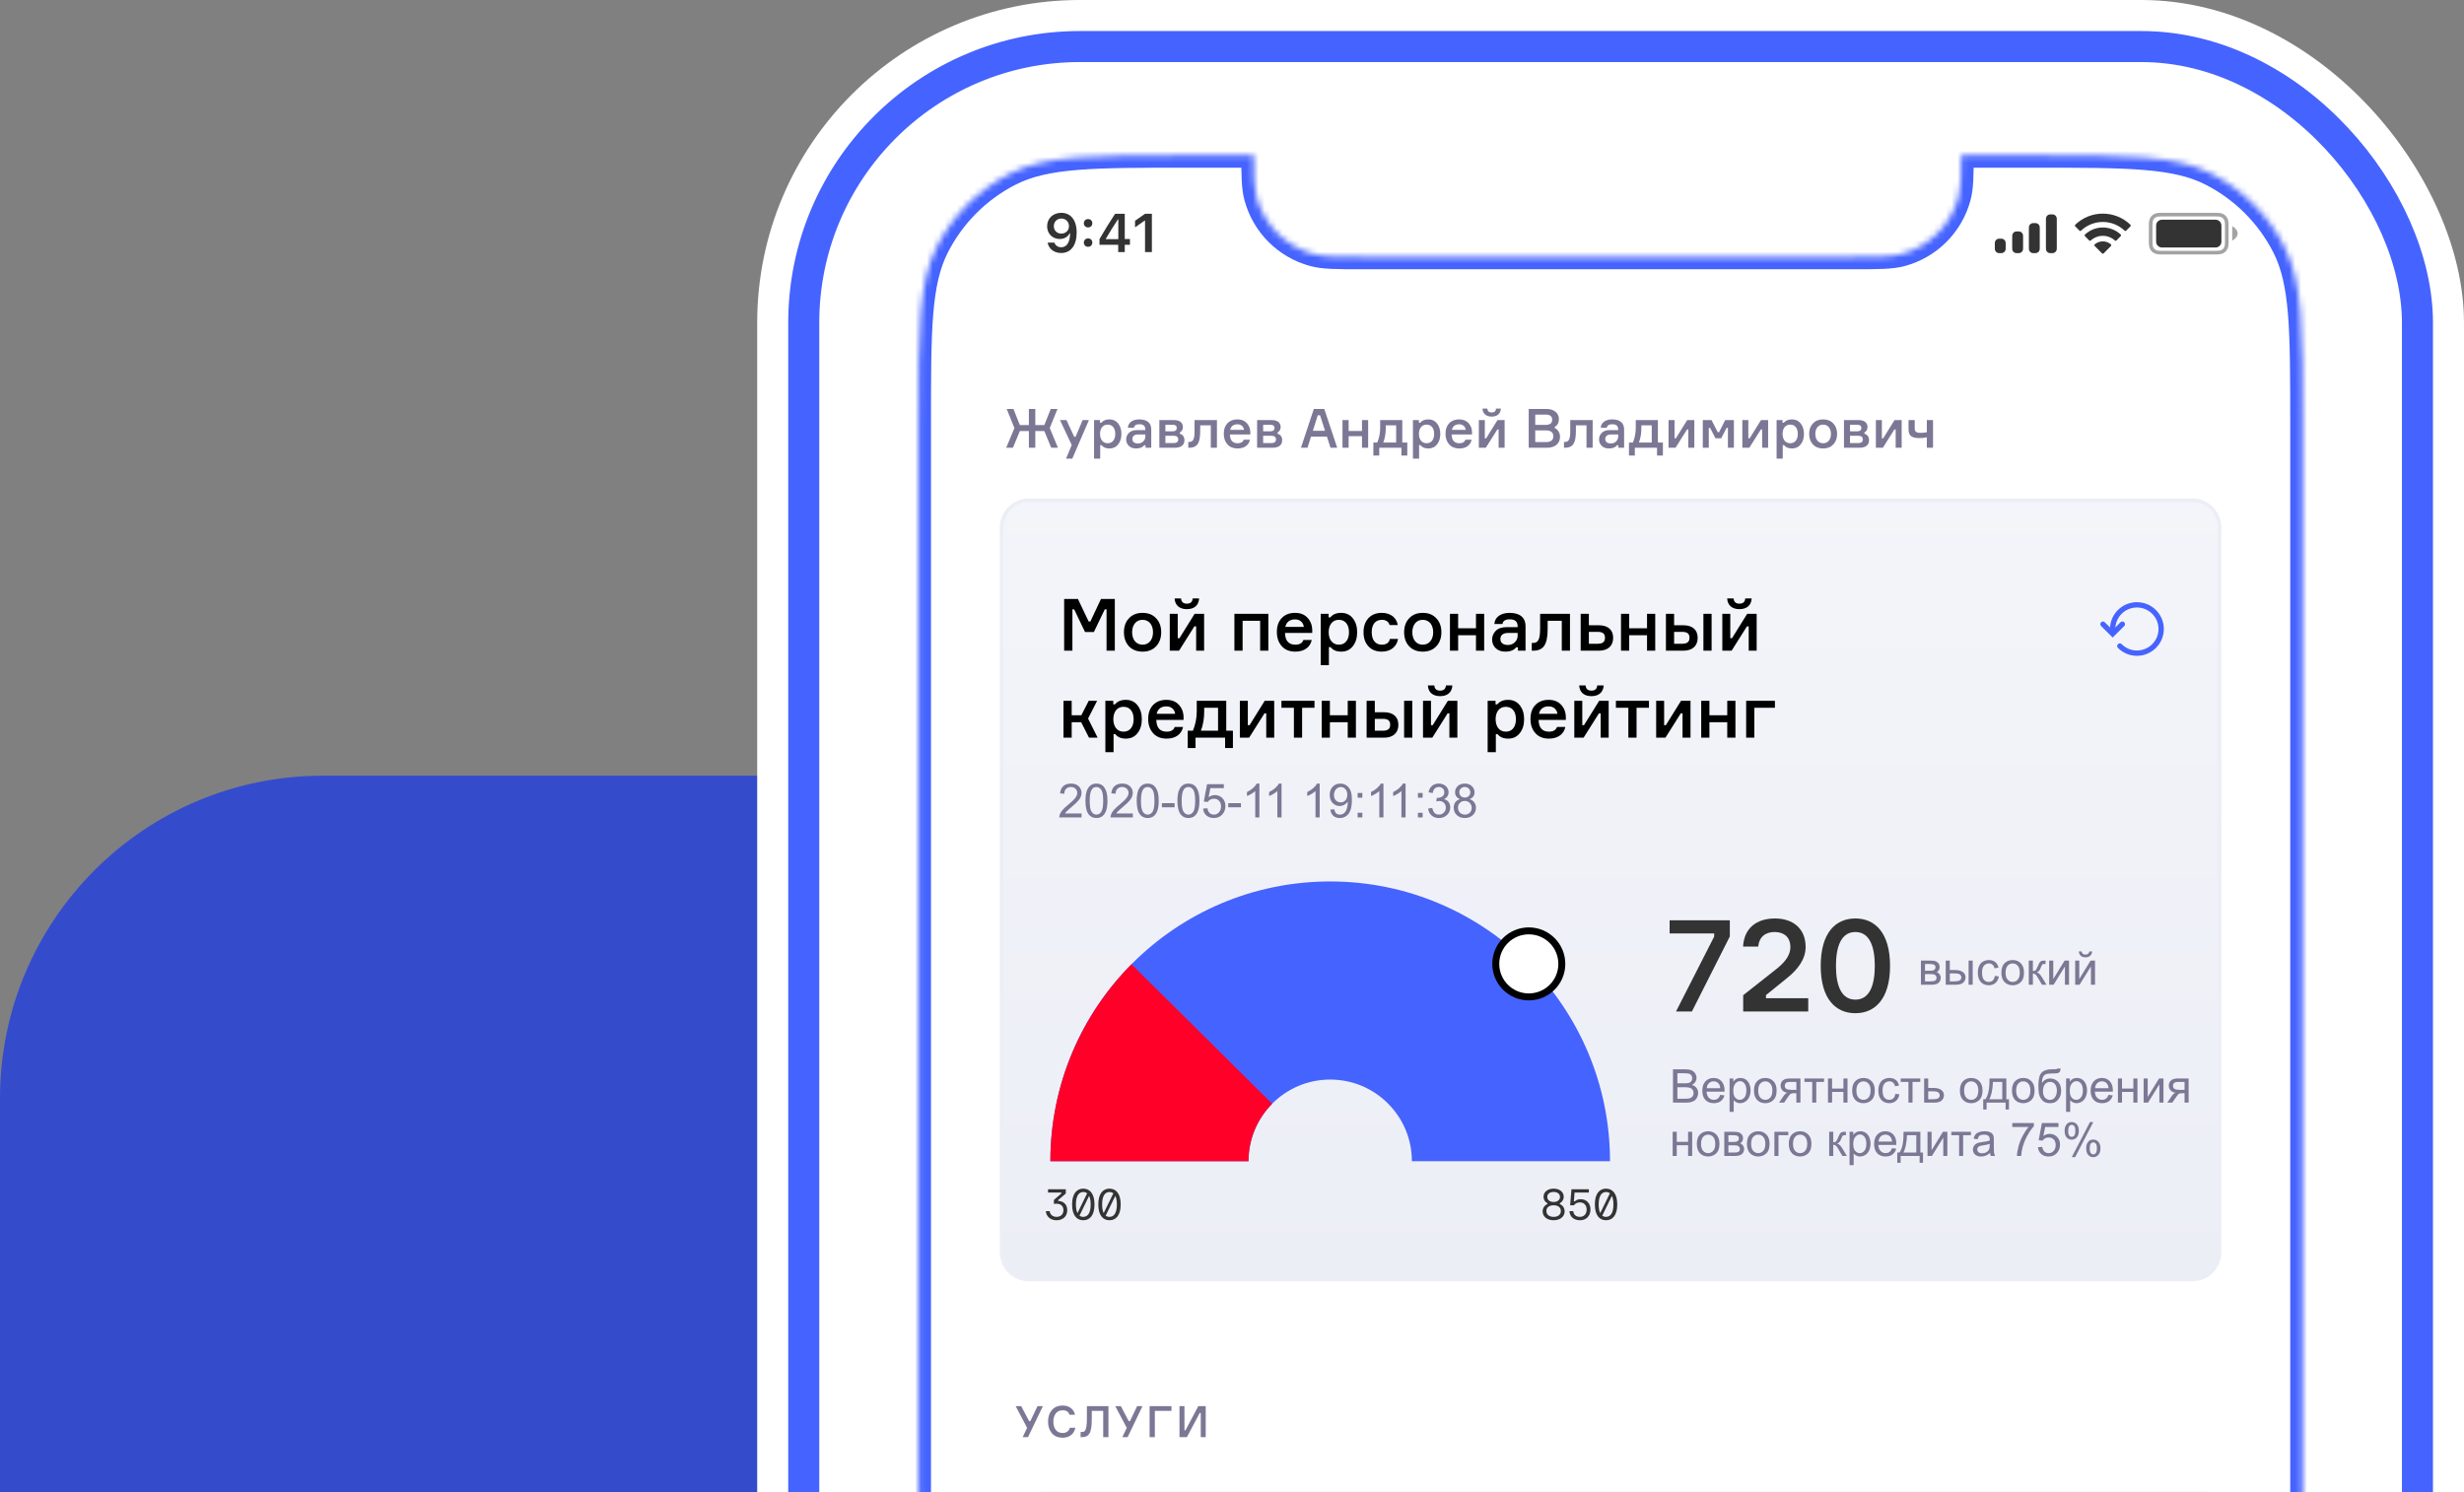 <svg width="416" height="252" viewBox="0 0 416 252" fill="none" xmlns="http://www.w3.org/2000/svg">
<rect x="0" y="0" width="416" height="252" fill="#808080" stroke="none"/>
<rect y="130.982" width="288.161" height="537.552" rx="54.489" fill="#344CCC"/>
<rect x="127.838" width="288.161" height="537.552" rx="54.489" fill="white"/>
<rect x="135.698" y="7.86" width="272.443" height="521.834" rx="46.63" fill="white" stroke="#4563FF" stroke-width="5.239"/>
<g clip-path="url(#clip0)">
<path d="M386.661 25.426H157.18V516.821H386.661V25.426Z" fill="white"/>
<path d="M371.977 251.848H176.153C173.45 251.848 171.258 254.039 171.258 256.743V341.804C171.258 344.508 173.45 346.7 176.153 346.7H371.977C374.681 346.7 376.873 344.508 376.873 341.804V256.743C376.873 254.039 374.681 251.848 371.977 251.848Z" fill="white"/>
<path d="M371.973 252.463H176.149C173.783 252.463 171.865 254.381 171.865 256.747V341.808C171.865 344.173 173.783 346.091 176.149 346.091H371.973C374.339 346.091 376.256 344.173 376.256 341.808V256.747C376.256 254.381 374.339 252.463 371.973 252.463Z" fill="white" stroke="#ECEEF6" stroke-width="1.224"/>
<path d="M172.411 237.426H171.471L173.409 241.097L172.66 242.669H173.556L176.068 237.426H175.164L173.953 239.966H173.747L172.411 237.426ZM180.622 241.083C180.482 241.641 180.049 241.964 179.41 241.964C178.896 241.964 178.507 241.788 178.235 241.428C177.971 241.068 177.839 240.605 177.839 240.047C177.839 239.496 177.971 239.034 178.243 238.674C178.514 238.314 178.904 238.131 179.418 238.131C180.02 238.131 180.402 238.38 180.563 238.88H181.488C181.393 238.41 181.158 238.035 180.791 237.756C180.424 237.47 179.968 237.33 179.418 237.33C178.646 237.33 178.037 237.58 177.596 238.086C177.163 238.586 176.943 239.239 176.943 240.047C176.943 240.855 177.163 241.508 177.596 242.015C178.03 242.515 178.639 242.764 179.41 242.764C180.578 242.764 181.364 242.103 181.547 241.083H180.622ZM182.438 242.669H182.607C183.232 242.669 183.613 242.529 183.907 242.081C184.208 241.633 184.326 240.84 184.326 239.577V238.226H186.257V242.669H187.138V237.426H183.503V239.474C183.503 240.804 183.364 241.442 183.121 241.648C183.004 241.751 182.828 241.802 182.6 241.802H182.438V242.669ZM189.231 237.426H188.291L190.23 241.097L189.481 242.669H190.377L192.888 237.426H191.985L190.773 239.966H190.568L189.231 237.426ZM197.778 237.426H194.092V242.669H194.973V238.226H197.778V237.426ZM199.135 242.669H200.383L202.549 238.586H202.726V242.669H203.563V237.426H202.314L200.148 241.508H199.972V237.426H199.135V242.669Z" fill="#7B7794"/>
<path d="M386.661 25.426H157.18V79.277H386.661V25.426Z" fill="white"/>
<path d="M386.661 25.426H157.18V79.277H386.661V25.426Z" fill="white"/>
<path d="M179.152 42.721C180.797 42.721 181.774 41.435 181.774 39.257C181.774 37.119 180.734 35.935 179.188 35.935C177.78 35.935 176.785 36.881 176.785 38.208C176.785 39.45 177.682 40.355 178.914 40.355C179.672 40.355 180.286 40.005 180.59 39.391H180.667C180.653 40.888 180.111 41.753 179.165 41.753C178.609 41.753 178.166 41.453 178.027 40.969H176.875C177.063 42.027 177.968 42.721 179.152 42.721ZM179.192 39.441C178.439 39.441 177.919 38.921 177.919 38.172C177.919 37.45 178.466 36.899 179.196 36.899C179.927 36.899 180.474 37.459 180.474 38.194C180.474 38.916 179.94 39.441 179.192 39.441ZM183.703 41.673C184.129 41.673 184.42 41.368 184.42 40.964C184.42 40.557 184.129 40.256 183.703 40.256C183.282 40.256 182.986 40.557 182.986 40.964C182.986 41.368 183.282 41.673 183.703 41.673ZM183.703 38.401C184.129 38.401 184.42 38.1 184.42 37.697C184.42 37.289 184.129 36.989 183.703 36.989C183.282 36.989 182.986 37.289 182.986 37.697C182.986 38.1 183.282 38.401 183.703 38.401ZM188.788 42.565H189.895V41.332H190.769V40.355H189.895V36.097H188.263C187.385 37.433 186.466 38.907 185.628 40.368V41.332H188.788V42.565ZM186.699 40.319C187.331 39.23 188.08 38.042 188.743 37.038H188.806V40.382H186.699V40.319ZM193.317 42.565H194.473V36.097H193.321L191.632 37.28V38.392L193.241 37.262H193.317V42.565Z" fill="#333333"/>
<path fill-rule="evenodd" clip-rule="evenodd" d="M364.989 35.93H374.06C374.823 35.93 375.1 36.009 375.38 36.158C375.659 36.308 375.878 36.527 376.027 36.806C376.176 37.086 376.256 37.362 376.256 38.126V40.77C376.256 41.534 376.176 41.811 376.027 42.09C375.878 42.37 375.659 42.589 375.38 42.738C375.1 42.888 374.823 42.967 374.06 42.967H364.989C364.226 42.967 363.949 42.888 363.669 42.738C363.39 42.589 363.171 42.37 363.022 42.09C362.873 41.811 362.793 41.534 362.793 40.77V38.126C362.793 37.362 362.873 37.086 363.022 36.806C363.171 36.527 363.39 36.308 363.669 36.158C363.949 36.009 364.226 35.93 364.989 35.93ZM364.989 36.542C364.385 36.542 364.175 36.582 363.958 36.698C363.786 36.791 363.654 36.922 363.562 37.095C363.446 37.311 363.405 37.522 363.405 38.126V40.77C363.405 41.374 363.446 41.585 363.562 41.802C363.654 41.974 363.786 42.106 363.958 42.199C364.175 42.314 364.385 42.355 364.989 42.355H374.06C374.664 42.355 374.874 42.314 375.091 42.199C375.263 42.106 375.395 41.974 375.487 41.802C375.603 41.585 375.644 41.374 375.644 40.77V38.126C375.644 37.522 375.603 37.311 375.487 37.095C375.395 36.922 375.263 36.791 375.091 36.698C374.874 36.582 374.664 36.542 374.06 36.542H364.989ZM377.786 39.412C377.786 40.168 376.868 40.636 376.868 40.636V38.188C376.868 38.188 377.786 38.655 377.786 39.412Z" fill="black" fill-opacity="0.36"/>
<path d="M374.059 37.1H365.003C364.462 37.1 364.023 37.538 364.023 38.079V40.812C364.023 41.353 364.462 41.791 365.003 41.791H374.059C374.6 41.791 375.039 41.353 375.039 40.812V38.079C375.039 37.538 374.6 37.1 374.059 37.1Z" fill="#333333"/>
<path fill-rule="evenodd" clip-rule="evenodd" d="M345.43 36.788C345.416 36.859 345.416 36.945 345.416 37.115V41.827C345.416 41.998 345.416 42.083 345.43 42.154C345.488 42.445 345.715 42.673 346.007 42.731C346.078 42.745 346.163 42.745 346.334 42.745C346.504 42.745 346.589 42.745 346.66 42.731C346.952 42.673 347.179 42.445 347.237 42.154C347.251 42.083 347.251 41.998 347.251 41.827V37.115C347.251 36.945 347.251 36.859 347.237 36.788C347.179 36.497 346.952 36.269 346.66 36.211C346.589 36.197 346.504 36.197 346.334 36.197C346.163 36.197 346.078 36.197 346.007 36.211C345.715 36.269 345.488 36.497 345.43 36.788ZM342.539 38.584C342.539 38.413 342.539 38.328 342.554 38.257C342.612 37.966 342.839 37.738 343.131 37.68C343.202 37.666 343.287 37.666 343.457 37.666C343.628 37.666 343.713 37.666 343.784 37.68C344.075 37.738 344.303 37.966 344.361 38.257C344.375 38.328 344.375 38.413 344.375 38.584V41.827C344.375 41.998 344.375 42.083 344.361 42.154C344.303 42.445 344.075 42.673 343.784 42.731C343.713 42.745 343.628 42.745 343.457 42.745C343.287 42.745 343.202 42.745 343.131 42.731C342.839 42.673 342.612 42.445 342.554 42.154C342.539 42.083 342.539 41.998 342.539 41.827V38.584ZM339.739 39.664C339.724 39.735 339.724 39.821 339.724 39.991V41.827C339.724 41.998 339.724 42.083 339.739 42.154C339.797 42.445 340.024 42.673 340.316 42.731C340.387 42.745 340.472 42.745 340.642 42.745C340.813 42.745 340.898 42.745 340.969 42.731C341.26 42.673 341.488 42.445 341.546 42.154C341.56 42.083 341.56 41.998 341.56 41.827V39.991C341.56 39.821 341.56 39.735 341.546 39.664C341.488 39.373 341.26 39.145 340.969 39.087C340.898 39.073 340.813 39.073 340.642 39.073C340.472 39.073 340.387 39.073 340.316 39.087C340.024 39.145 339.797 39.373 339.739 39.664ZM336.801 40.888C336.787 40.959 336.787 41.045 336.787 41.215V41.827C336.787 41.998 336.787 42.083 336.801 42.154C336.859 42.445 337.087 42.673 337.378 42.731C337.449 42.745 337.534 42.745 337.705 42.745C337.876 42.745 337.961 42.745 338.032 42.731C338.323 42.673 338.551 42.445 338.609 42.154C338.623 42.083 338.623 41.998 338.623 41.827V41.215C338.623 41.045 338.623 40.959 338.609 40.888C338.551 40.597 338.323 40.369 338.032 40.311C337.961 40.297 337.876 40.297 337.705 40.297C337.534 40.297 337.449 40.297 337.378 40.311C337.087 40.369 336.859 40.597 336.801 40.888Z" fill="#333333"/>
<path fill-rule="evenodd" clip-rule="evenodd" d="M355.023 37.477C356.39 37.477 357.705 38.003 358.696 38.945C358.771 39.018 358.89 39.017 358.964 38.943L359.677 38.223C359.714 38.186 359.735 38.135 359.735 38.082C359.735 38.029 359.713 37.979 359.675 37.942C357.074 35.449 352.971 35.449 350.37 37.942C350.333 37.979 350.311 38.029 350.311 38.082C350.311 38.135 350.331 38.186 350.368 38.223L351.082 38.943C351.155 39.017 351.274 39.018 351.349 38.945C352.34 38.003 353.655 37.477 355.023 37.477ZM355.023 39.82C355.774 39.82 356.499 40.099 357.055 40.603C357.131 40.675 357.249 40.673 357.323 40.6L358.035 39.88C358.073 39.842 358.094 39.791 358.093 39.737C358.093 39.684 358.071 39.633 358.033 39.596C356.336 38.019 353.711 38.019 352.015 39.596C351.976 39.633 351.954 39.684 351.954 39.738C351.954 39.791 351.974 39.842 352.012 39.88L352.724 40.6C352.798 40.673 352.916 40.675 352.991 40.603C353.548 40.099 354.272 39.82 355.023 39.82ZM356.392 41.538C356.43 41.5 356.451 41.449 356.45 41.395C356.449 41.342 356.426 41.292 356.387 41.256C355.599 40.59 354.447 40.59 353.659 41.256C353.62 41.292 353.597 41.342 353.595 41.395C353.594 41.449 353.615 41.5 353.654 41.538L354.886 42.782C354.922 42.818 354.972 42.839 355.023 42.839C355.075 42.839 355.124 42.818 355.16 42.782L356.392 41.538Z" fill="#333333"/>
<path d="M177.479 75.606H178.618L177.231 72.284L178.535 69.052H177.397L176.314 71.779H174.79V69.052H173.707V71.779H172.183L171.1 69.052H169.962L171.265 72.284L169.879 75.606H171.017L172.183 72.779H173.707V75.606H174.79V72.779H176.314L177.479 75.606ZM183.845 70.934H182.78L181.596 73.752H181.357L180.054 70.934H178.962L180.944 75.148L179.981 77.442H181.036L183.845 70.934ZM187.016 71.696C187.833 71.696 188.291 72.32 188.291 73.266C188.291 74.211 187.833 74.845 187.016 74.845C186.162 74.845 185.721 74.156 185.721 73.266C185.721 72.375 186.162 71.696 187.016 71.696ZM184.712 77.442H185.749V75.157H185.969C186.254 75.533 186.703 75.726 187.309 75.726C187.924 75.726 188.42 75.496 188.778 75.037C189.145 74.578 189.329 73.991 189.329 73.266C189.329 72.55 189.145 71.962 188.778 71.503C188.42 71.044 187.924 70.815 187.309 70.815C186.694 70.815 186.235 71.008 185.932 71.384H185.712V70.934H184.712V77.442ZM194.367 75.606V72.504C194.367 71.375 193.605 70.815 192.348 70.815C191.237 70.815 190.466 71.356 190.42 72.229H191.448C191.494 71.834 191.806 71.632 192.385 71.632C193.045 71.632 193.367 71.944 193.367 72.486V72.623H191.99C191.366 72.623 190.898 72.779 190.595 73.091C190.292 73.403 190.136 73.771 190.136 74.193C190.136 74.624 190.283 74.982 190.585 75.285C190.888 75.579 191.292 75.726 191.806 75.726C192.44 75.726 192.899 75.542 193.183 75.175H193.403V75.606H194.367ZM192.128 74.881C191.531 74.881 191.182 74.606 191.182 74.129C191.182 73.642 191.522 73.358 192.173 73.358H193.367V73.716C193.367 74.037 193.247 74.312 193.009 74.542C192.77 74.771 192.476 74.881 192.128 74.881ZM199.189 73.027C199.483 72.88 199.712 72.531 199.712 72.118C199.712 71.384 199.18 70.934 198.234 70.934H195.737V75.606H198.317C199.382 75.606 199.969 75.166 199.969 74.321C199.969 73.743 199.657 73.358 199.189 73.238V73.027ZM196.756 74.817V73.578H198.124C198.656 73.578 198.923 73.789 198.923 74.202C198.923 74.615 198.656 74.817 198.124 74.817H196.756ZM198.014 71.724C198.454 71.724 198.675 71.907 198.675 72.275C198.675 72.596 198.464 72.825 198.014 72.825H196.756V71.724H198.014ZM200.785 75.606C201.437 75.606 201.905 75.405 202.19 74.992C202.483 74.578 202.63 73.862 202.63 72.853V71.816H204.42V75.606H205.457V70.934H201.676V72.825C201.676 74.184 201.419 74.624 200.785 74.624H200.62V75.606H200.785ZM211.093 73.009C211.084 72.375 210.882 71.852 210.496 71.439C210.12 71.026 209.587 70.815 208.917 70.815C208.211 70.815 207.641 71.035 207.228 71.476C206.815 71.907 206.613 72.495 206.613 73.238C206.613 73.982 206.825 74.578 207.238 75.037C207.651 75.496 208.22 75.726 208.945 75.726C210.12 75.726 210.845 75.138 211.029 74.248H209.973C209.835 74.643 209.496 74.845 208.954 74.845C208.11 74.845 207.669 74.349 207.641 73.358H211.093V73.009ZM208.908 71.641C209.56 71.641 209.955 72.036 210.028 72.587H207.687C207.807 72.008 208.22 71.641 208.908 71.641ZM215.692 73.027C215.985 72.88 216.215 72.531 216.215 72.118C216.215 71.384 215.683 70.934 214.737 70.934H212.24V75.606H214.82C215.884 75.606 216.472 75.166 216.472 74.321C216.472 73.743 216.16 73.358 215.692 73.238V73.027ZM213.259 74.817V73.578H214.627C215.159 73.578 215.426 73.789 215.426 74.202C215.426 74.615 215.159 74.817 214.627 74.817H213.259ZM214.517 71.724C214.957 71.724 215.178 71.907 215.178 72.275C215.178 72.596 214.967 72.825 214.517 72.825H213.259V71.724H214.517ZM225.763 75.606L223.579 69.052H221.816L219.641 75.606H220.742L221.339 73.725H224.028L224.634 75.606H225.763ZM222.872 70.126L223.707 72.743H221.651L222.477 70.126H222.872ZM230.987 70.934H229.95V72.77H227.692V70.934H226.654V75.606H227.692V73.651H229.95V75.606H230.987V70.934ZM236.751 70.934H233.015V72.247C233.015 73.137 232.85 73.963 232.528 74.725H231.868V76.919H232.859V75.606H236.604V76.919H237.595V74.725H236.751V70.934ZM233.538 74.725C233.823 74.009 233.96 73.183 233.96 72.256V71.816H235.714V74.725H233.538ZM240.854 71.696C241.671 71.696 242.13 72.32 242.13 73.266C242.13 74.211 241.671 74.845 240.854 74.845C240 74.845 239.56 74.156 239.56 73.266C239.56 72.375 240 71.696 240.854 71.696ZM238.55 77.442H239.587V75.157H239.808C240.092 75.533 240.542 75.726 241.148 75.726C241.763 75.726 242.258 75.496 242.616 75.037C242.984 74.578 243.167 73.991 243.167 73.266C243.167 72.55 242.984 71.962 242.616 71.503C242.258 71.044 241.763 70.815 241.148 70.815C240.533 70.815 240.074 71.008 239.771 71.384H239.551V70.934H238.55V77.442ZM248.527 73.009C248.517 72.375 248.316 71.852 247.93 71.439C247.554 71.026 247.021 70.815 246.351 70.815C245.644 70.815 245.075 71.035 244.662 71.476C244.249 71.907 244.047 72.495 244.047 73.238C244.047 73.982 244.258 74.578 244.671 75.037C245.084 75.496 245.654 75.726 246.379 75.726C247.554 75.726 248.279 75.138 248.462 74.248H247.407C247.269 74.643 246.929 74.845 246.388 74.845C245.543 74.845 245.103 74.349 245.075 73.358H248.527V73.009ZM246.342 71.641C246.994 71.641 247.388 72.036 247.462 72.587H245.121C245.24 72.008 245.654 71.641 246.342 71.641ZM252.796 72.522H253.016V75.606H254.026V70.934H252.823L250.905 74.019H250.684V70.934H249.675V75.606H250.85L252.796 72.522ZM252.575 68.988C252.548 69.429 252.3 69.649 251.841 69.649C251.382 69.649 251.134 69.429 251.107 68.988H250.29C250.336 69.842 250.896 70.347 251.841 70.347C252.786 70.347 253.346 69.842 253.392 68.988H252.575ZM262.5 72.063C262.959 71.816 263.188 71.375 263.188 70.751C263.188 70.264 263.005 69.86 262.628 69.539C262.261 69.218 261.738 69.052 261.059 69.052H258.094V75.606H261.141C262.601 75.606 263.381 74.845 263.381 73.734C263.381 73.082 263.014 72.513 262.5 72.284V72.063ZM259.195 71.742V70.007H260.958C261.692 70.007 262.059 70.292 262.059 70.87C262.059 71.448 261.692 71.742 260.958 71.742H259.195ZM259.195 74.652V72.678H260.995C261.83 72.678 262.252 73.009 262.252 73.66C262.252 74.321 261.83 74.652 260.995 74.652H259.195ZM264.215 75.606C264.867 75.606 265.335 75.405 265.62 74.992C265.913 74.578 266.06 73.862 266.06 72.853V71.816H267.85V75.606H268.887V70.934H265.106V72.825C265.106 74.184 264.849 74.624 264.215 74.624H264.05V75.606H264.215ZM274.202 75.606V72.504C274.202 71.375 273.44 70.815 272.182 70.815C271.071 70.815 270.3 71.356 270.255 72.229H271.283C271.329 71.834 271.641 71.632 272.219 71.632C272.88 71.632 273.201 71.944 273.201 72.486V72.623H271.824C271.2 72.623 270.732 72.779 270.429 73.091C270.126 73.403 269.97 73.771 269.97 74.193C269.97 74.624 270.117 74.982 270.42 75.285C270.723 75.579 271.127 75.726 271.641 75.726C272.274 75.726 272.733 75.542 273.017 75.175H273.238V75.606H274.202ZM271.962 74.881C271.365 74.881 271.016 74.606 271.016 74.129C271.016 73.642 271.356 73.358 272.008 73.358H273.201V73.716C273.201 74.037 273.082 74.312 272.843 74.542C272.604 74.771 272.311 74.881 271.962 74.881ZM279.904 70.934H276.168V72.247C276.168 73.137 276.003 73.963 275.682 74.725H275.021V76.919H276.012V75.606H279.757V76.919H280.749V74.725H279.904V70.934ZM276.692 74.725C276.976 74.009 277.114 73.183 277.114 72.256V71.816H278.867V74.725H276.692ZM284.824 72.522H285.044V75.606H286.054V70.934H284.851L282.933 74.019H282.713V70.934H281.703V75.606H282.878L284.824 72.522ZM288.495 75.606V72.247H288.715L289.624 74H290.597L291.506 72.247H291.726V75.606H292.736V70.934H291.267L290.23 72.981H290.009L288.963 70.934H287.485V75.606H288.495ZM297.284 72.522H297.505V75.606H298.514V70.934H297.312L295.393 74.019H295.173V70.934H294.163V75.606H295.338L297.284 72.522ZM302.249 71.696C303.066 71.696 303.525 72.32 303.525 73.266C303.525 74.211 303.066 74.845 302.249 74.845C301.395 74.845 300.955 74.156 300.955 73.266C300.955 72.375 301.395 71.696 302.249 71.696ZM299.945 77.442H300.982V75.157H301.203C301.487 75.533 301.937 75.726 302.543 75.726C303.158 75.726 303.654 75.496 304.012 75.037C304.379 74.578 304.562 73.991 304.562 73.266C304.562 72.55 304.379 71.962 304.012 71.503C303.654 71.044 303.158 70.815 302.543 70.815C301.928 70.815 301.469 71.008 301.166 71.384H300.946V70.934H299.945V77.442ZM310.161 73.266C310.161 72.541 309.95 71.953 309.518 71.503C309.096 71.044 308.527 70.815 307.802 70.815C307.077 70.815 306.508 71.044 306.076 71.503C305.654 71.953 305.443 72.541 305.443 73.266C305.443 73.991 305.654 74.588 306.076 75.047C306.508 75.496 307.077 75.726 307.802 75.726C308.527 75.726 309.096 75.496 309.518 75.047C309.95 74.588 310.161 73.991 310.161 73.266ZM309.124 73.266C309.124 74.156 308.656 74.845 307.802 74.845C306.948 74.845 306.48 74.156 306.48 73.266C306.48 72.385 306.948 71.696 307.802 71.696C308.656 71.696 309.124 72.385 309.124 73.266ZM314.772 73.027C315.066 72.88 315.295 72.531 315.295 72.118C315.295 71.384 314.763 70.934 313.817 70.934H311.321V75.606H313.9C314.965 75.606 315.552 75.166 315.552 74.321C315.552 73.743 315.24 73.358 314.772 73.238V73.027ZM312.34 74.817V73.578H313.707C314.24 73.578 314.506 73.789 314.506 74.202C314.506 74.615 314.24 74.817 313.707 74.817H312.34ZM313.597 71.724C314.038 71.724 314.258 71.907 314.258 72.275C314.258 72.596 314.047 72.825 313.597 72.825H312.34V71.724H313.597ZM319.829 72.522H320.049V75.606H321.059V70.934H319.857L317.938 74.019H317.718V70.934H316.708V75.606H317.883L319.829 72.522ZM322.224 72.421C322.224 72.899 322.279 73.321 322.664 73.651C322.912 73.835 323.371 73.973 323.995 73.973C324.473 73.973 324.913 73.927 325.308 73.844V75.606H326.354V70.934H325.308V72.981C324.959 73.055 324.62 73.091 324.289 73.091C323.812 73.091 323.518 73.009 323.399 72.834C323.279 72.651 323.261 72.531 323.261 72.284V70.934H322.224V72.421Z" fill="#7B7794"/>
<path d="M370.139 84.477H173.703C171.168 84.477 169.113 86.531 169.113 89.066V211.456C169.113 213.991 171.168 216.046 173.703 216.046H370.139C372.674 216.046 374.728 213.991 374.728 211.456V89.066C374.728 86.531 372.674 84.477 370.139 84.477Z" fill="#ECEEF6"/>
<path d="M370.139 84.477H173.703C171.168 84.477 169.113 86.531 169.113 89.066V211.456C169.113 213.991 171.168 216.046 173.703 216.046H370.139C372.674 216.046 374.728 213.991 374.728 211.456V89.066C374.728 86.531 372.674 84.477 370.139 84.477Z" fill="url(#paint0_linear)" fill-opacity="0.4"/>
<path d="M370.139 84.477H173.703C171.168 84.477 169.113 86.531 169.113 89.066V211.456C169.113 213.991 171.168 216.046 173.703 216.046H370.139C372.674 216.046 374.728 213.991 374.728 211.456V89.066C374.728 86.531 372.674 84.477 370.139 84.477Z" stroke="#ECEEF6" stroke-width="0.612"/>
<path d="M181.056 109.873V102.885H181.35L183.186 106.715H184.679L186.527 102.885H186.821V109.873H188.216V101.135H185.878L184.091 104.941H183.798L181.986 101.135H179.661V109.873H181.056ZM196.047 106.752C196.047 105.785 195.765 105.002 195.19 104.402C194.627 103.79 193.868 103.484 192.901 103.484C191.934 103.484 191.176 103.79 190.6 104.402C190.037 105.002 189.756 105.785 189.756 106.752C189.756 107.719 190.037 108.515 190.6 109.127C191.176 109.726 191.934 110.032 192.901 110.032C193.868 110.032 194.627 109.726 195.19 109.127C195.765 108.515 196.047 107.719 196.047 106.752ZM194.664 106.752C194.664 107.939 194.04 108.857 192.901 108.857C191.763 108.857 191.139 107.939 191.139 106.752C191.139 105.577 191.763 104.659 192.901 104.659C194.04 104.659 194.664 105.577 194.664 106.752ZM201.653 105.761H201.947V109.873H203.293V103.643H201.69L199.132 107.756H198.838V103.643H197.492V109.873H199.059L201.653 105.761ZM201.36 101.049C201.323 101.636 200.993 101.93 200.381 101.93C199.769 101.93 199.438 101.636 199.401 101.049H198.312C198.373 102.187 199.12 102.86 200.381 102.86C201.641 102.86 202.388 102.187 202.449 101.049H201.36ZM214.134 103.643H208.406V109.873H209.789V104.818H212.751V109.873H214.134V103.643ZM221.548 106.41C221.535 105.565 221.266 104.867 220.752 104.317C220.25 103.766 219.54 103.484 218.647 103.484C217.705 103.484 216.946 103.778 216.395 104.366C215.844 104.941 215.575 105.724 215.575 106.715C215.575 107.707 215.857 108.502 216.407 109.114C216.958 109.726 217.717 110.032 218.684 110.032C220.25 110.032 221.217 109.249 221.462 108.062H220.055C219.871 108.588 219.418 108.857 218.696 108.857C217.57 108.857 216.983 108.196 216.946 106.875H221.548V106.41ZM218.635 104.586C219.504 104.586 220.03 105.112 220.128 105.847H217.007C217.166 105.075 217.717 104.586 218.635 104.586ZM226.049 104.659C227.138 104.659 227.75 105.492 227.75 106.752C227.75 108.013 227.138 108.857 226.049 108.857C224.91 108.857 224.323 107.939 224.323 106.752C224.323 105.565 224.91 104.659 226.049 104.659ZM222.977 112.321H224.36V109.273H224.653C225.033 109.775 225.632 110.032 226.44 110.032C227.26 110.032 227.921 109.726 228.398 109.114C228.888 108.502 229.133 107.719 229.133 106.752C229.133 105.798 228.888 105.014 228.398 104.402C227.921 103.79 227.26 103.484 226.44 103.484C225.62 103.484 225.008 103.741 224.604 104.243H224.311V103.643H222.977V112.321ZM234.661 107.878C234.514 108.527 234.061 108.857 233.302 108.857C232.139 108.857 231.589 107.976 231.589 106.74C231.589 105.528 232.139 104.659 233.302 104.659C233.987 104.659 234.428 104.953 234.612 105.541H235.982C235.799 104.304 234.771 103.484 233.29 103.484C232.335 103.484 231.576 103.79 231.026 104.39C230.475 104.99 230.206 105.785 230.206 106.752C230.206 107.731 230.475 108.527 231.026 109.127C231.576 109.726 232.335 110.032 233.29 110.032C234.771 110.032 235.835 109.188 236.031 107.878H234.661ZM243.351 106.752C243.351 105.785 243.07 105.002 242.495 104.402C241.932 103.79 241.173 103.484 240.206 103.484C239.239 103.484 238.48 103.79 237.905 104.402C237.342 105.002 237.061 105.785 237.061 106.752C237.061 107.719 237.342 108.515 237.905 109.127C238.48 109.726 239.239 110.032 240.206 110.032C241.173 110.032 241.932 109.726 242.495 109.127C243.07 108.515 243.351 107.719 243.351 106.752ZM241.968 106.752C241.968 107.939 241.344 108.857 240.206 108.857C239.068 108.857 238.444 107.939 238.444 106.752C238.444 105.577 239.068 104.659 240.206 104.659C241.344 104.659 241.968 105.577 241.968 106.752ZM250.574 103.643H249.191V106.091H246.18V103.643H244.797V109.873H246.18V107.266H249.191V109.873H250.574V103.643ZM257.558 109.873V105.736C257.558 104.231 256.543 103.484 254.866 103.484C253.385 103.484 252.357 104.206 252.296 105.369H253.666C253.728 104.843 254.144 104.574 254.915 104.574C255.796 104.574 256.224 104.99 256.224 105.712V105.895H254.389C253.556 105.895 252.932 106.104 252.528 106.52C252.124 106.936 251.916 107.425 251.916 107.988C251.916 108.564 252.112 109.041 252.516 109.445C252.92 109.836 253.458 110.032 254.144 110.032C254.988 110.032 255.6 109.787 255.98 109.298H256.273V109.873H257.558ZM254.572 108.906C253.777 108.906 253.312 108.539 253.312 107.903C253.312 107.254 253.764 106.875 254.633 106.875H256.224V107.352C256.224 107.78 256.065 108.147 255.747 108.453C255.429 108.759 255.037 108.906 254.572 108.906ZM258.831 109.873C259.7 109.873 260.324 109.604 260.704 109.053C261.096 108.502 261.291 107.548 261.291 106.201V104.818H263.678V109.873H265.061V103.643H260.018V106.165C260.018 107.976 259.676 108.564 258.831 108.564H258.611V109.873H258.831ZM266.869 103.643V109.873H269.928C271.483 109.873 272.352 109.053 272.352 107.695C272.352 106.361 271.483 105.577 269.928 105.577H268.252V103.643H266.869ZM268.252 108.698V106.691H269.733C270.626 106.691 270.969 107.021 270.969 107.695C270.969 108.343 270.626 108.698 269.733 108.698H268.252ZM279.453 103.643H278.07V106.091H275.059V103.643H273.676V109.873H275.059V107.266H278.07V109.873H279.453V103.643ZM281.26 109.873H284.198C285.752 109.873 286.621 109.053 286.621 107.695C286.621 106.361 285.752 105.577 284.198 105.577H282.643V103.643H281.26V109.873ZM284.002 106.691C284.895 106.691 285.238 107.021 285.238 107.695C285.238 108.343 284.895 108.698 284.002 108.698H282.643V106.691H284.002ZM287.588 109.873H288.971V103.643H287.588V109.873ZM294.942 105.761H295.236V109.873H296.582V103.643H294.979L292.421 107.756H292.127V103.643H290.781V109.873H292.347L294.942 105.761ZM294.648 101.049C294.611 101.636 294.281 101.93 293.669 101.93C293.057 101.93 292.727 101.636 292.69 101.049H291.601C291.662 102.187 292.408 102.86 293.669 102.86C294.93 102.86 295.676 102.187 295.737 101.049H294.648ZM185.315 124.56L183.7 121.329L185.23 118.33H183.81L182.562 120.778H180.934V118.33H179.551V124.56H180.934V121.953H182.537L183.859 124.56H185.315ZM189.693 119.346C190.782 119.346 191.394 120.178 191.394 121.439C191.394 122.7 190.782 123.544 189.693 123.544C188.555 123.544 187.967 122.626 187.967 121.439C187.967 120.252 188.555 119.346 189.693 119.346ZM186.621 127.008H188.004V123.96H188.298C188.677 124.462 189.277 124.719 190.085 124.719C190.905 124.719 191.566 124.413 192.043 123.801C192.533 123.189 192.777 122.406 192.777 121.439C192.777 120.484 192.533 119.701 192.043 119.089C191.566 118.477 190.905 118.171 190.085 118.171C189.265 118.171 188.653 118.428 188.249 118.93H187.955V118.33H186.621V127.008ZM199.823 121.096C199.811 120.252 199.541 119.554 199.027 119.003C198.525 118.453 197.816 118.171 196.922 118.171C195.98 118.171 195.221 118.465 194.67 119.052C194.119 119.628 193.85 120.411 193.85 121.402C193.85 122.394 194.132 123.189 194.682 123.801C195.233 124.413 195.992 124.719 196.959 124.719C198.525 124.719 199.492 123.936 199.737 122.749H198.33C198.146 123.275 197.693 123.544 196.971 123.544C195.845 123.544 195.258 122.883 195.221 121.561H199.823V121.096ZM196.91 119.273C197.779 119.273 198.305 119.799 198.403 120.533H195.282C195.441 119.762 195.992 119.273 196.91 119.273ZM207.029 118.33H202.047V120.08C202.047 121.268 201.827 122.369 201.399 123.385H200.517V126.31H201.839V124.56H206.833V126.31H208.155V123.385H207.029V118.33ZM202.745 123.385C203.124 122.43 203.308 121.329 203.308 120.093V119.505H205.646V123.385H202.745ZM213.487 120.448H213.781V124.56H215.127V118.33H213.524L210.966 122.443H210.672V118.33H209.326V124.56H210.893L213.487 120.448ZM218.452 119.505V124.56H219.835V119.505H221.928V118.33H216.347V119.505H218.452ZM228.921 118.33H227.538V120.778H224.527V118.33H223.144V124.56H224.527V121.953H227.538V124.56H228.921V118.33ZM230.728 124.56H233.665C235.22 124.56 236.089 123.74 236.089 122.381C236.089 121.047 235.22 120.264 233.665 120.264H232.111V118.33H230.728V124.56ZM233.47 121.378C234.363 121.378 234.706 121.708 234.706 122.381C234.706 123.03 234.363 123.385 233.47 123.385H232.111V121.378H233.47ZM237.056 124.56H238.439V118.33H237.056V124.56ZM244.41 120.448H244.704V124.56H246.05V118.33H244.447L241.889 122.443H241.595V118.33H240.249V124.56H241.815L244.41 120.448ZM244.116 115.736C244.08 116.323 243.749 116.617 243.137 116.617C242.525 116.617 242.195 116.323 242.158 115.736H241.069C241.13 116.874 241.877 117.547 243.137 117.547C244.398 117.547 245.144 116.874 245.206 115.736H244.116ZM254.234 119.346C255.324 119.346 255.936 120.178 255.936 121.439C255.936 122.7 255.324 123.544 254.234 123.544C253.096 123.544 252.509 122.626 252.509 121.439C252.509 120.252 253.096 119.346 254.234 119.346ZM251.162 127.008H252.545V123.96H252.839C253.218 124.462 253.818 124.719 254.626 124.719C255.446 124.719 256.107 124.413 256.584 123.801C257.074 123.189 257.319 122.406 257.319 121.439C257.319 120.484 257.074 119.701 256.584 119.089C256.107 118.477 255.446 118.171 254.626 118.171C253.806 118.171 253.194 118.428 252.79 118.93H252.496V118.33H251.162V127.008ZM264.364 121.096C264.352 120.252 264.082 119.554 263.568 119.003C263.067 118.453 262.357 118.171 261.463 118.171C260.521 118.171 259.762 118.465 259.211 119.052C258.661 119.628 258.391 120.411 258.391 121.402C258.391 122.394 258.673 123.189 259.224 123.801C259.774 124.413 260.533 124.719 261.5 124.719C263.067 124.719 264.033 123.936 264.278 122.749H262.871C262.687 123.275 262.234 123.544 261.512 123.544C260.386 123.544 259.799 122.883 259.762 121.561H264.364V121.096ZM261.451 119.273C262.32 119.273 262.846 119.799 262.944 120.533H259.823C259.982 119.762 260.533 119.273 261.451 119.273ZM269.954 120.448H270.248V124.56H271.594V118.33H269.991L267.433 122.443H267.139V118.33H265.793V124.56H267.359L269.954 120.448ZM269.66 115.736C269.624 116.323 269.293 116.617 268.681 116.617C268.069 116.617 267.739 116.323 267.702 115.736H266.613C266.674 116.874 267.421 117.547 268.681 117.547C269.942 117.547 270.688 116.874 270.75 115.736H269.66ZM274.919 119.505V124.56H276.302V119.505H278.395V118.33H272.814V119.505H274.919ZM283.772 120.448H284.066V124.56H285.412V118.33H283.809L281.251 122.443H280.957V118.33H279.611V124.56H281.177L283.772 120.448ZM292.996 118.33H291.613V120.778H288.602V118.33H287.219V124.56H288.602V121.953H291.613V124.56H292.996V118.33ZM296.187 124.56V119.505H299.662V118.33H294.804V124.56H296.187Z" fill="black"/>
<path d="M182.604 137.355V138.027H178.84C178.835 137.858 178.862 137.696 178.922 137.541C179.018 137.285 179.171 137.032 179.38 136.784C179.593 136.535 179.898 136.248 180.297 135.922C180.916 135.414 181.334 135.012 181.552 134.717C181.769 134.419 181.878 134.138 181.878 133.874C181.878 133.597 181.778 133.364 181.579 133.175C181.382 132.984 181.125 132.887 180.806 132.887C180.469 132.887 180.2 132.988 179.998 133.19C179.796 133.392 179.694 133.672 179.691 134.029L178.973 133.956C179.022 133.42 179.207 133.012 179.528 132.732C179.849 132.45 180.28 132.309 180.822 132.309C181.368 132.309 181.8 132.46 182.119 132.763C182.437 133.066 182.597 133.442 182.597 133.89C182.597 134.118 182.55 134.341 182.457 134.562C182.364 134.782 182.208 135.013 181.991 135.257C181.776 135.501 181.417 135.835 180.915 136.259C180.495 136.611 180.226 136.851 180.107 136.978C179.988 137.102 179.889 137.227 179.812 137.355H182.604ZM183.257 135.218C183.257 134.545 183.326 134.004 183.463 133.594C183.603 133.182 183.809 132.865 184.081 132.643C184.355 132.42 184.7 132.309 185.114 132.309C185.419 132.309 185.687 132.371 185.918 132.495C186.148 132.617 186.339 132.794 186.489 133.028C186.639 133.258 186.757 133.54 186.842 133.874C186.928 134.206 186.971 134.654 186.971 135.218C186.971 135.886 186.902 136.426 186.765 136.838C186.627 137.247 186.422 137.565 186.147 137.79C185.875 138.013 185.531 138.124 185.114 138.124C184.565 138.124 184.134 137.927 183.82 137.533C183.445 137.059 183.257 136.287 183.257 135.218ZM183.976 135.218C183.976 136.153 184.084 136.776 184.302 137.087C184.522 137.395 184.793 137.549 185.114 137.549C185.435 137.549 185.704 137.393 185.922 137.083C186.142 136.772 186.252 136.15 186.252 135.218C186.252 134.281 186.142 133.658 185.922 133.35C185.704 133.042 185.432 132.887 185.106 132.887C184.785 132.887 184.529 133.023 184.337 133.296C184.096 133.643 183.976 134.283 183.976 135.218ZM191.259 137.355V138.027H187.495C187.49 137.858 187.517 137.696 187.577 137.541C187.672 137.285 187.825 137.032 188.035 136.784C188.247 136.535 188.553 136.248 188.952 135.922C189.571 135.414 189.989 135.012 190.206 134.717C190.424 134.419 190.533 134.138 190.533 133.874C190.533 133.597 190.433 133.364 190.234 133.175C190.037 132.984 189.779 132.887 189.461 132.887C189.124 132.887 188.855 132.988 188.653 133.19C188.451 133.392 188.348 133.672 188.346 134.029L187.627 133.956C187.676 133.42 187.861 133.012 188.183 132.732C188.504 132.45 188.935 132.309 189.476 132.309C190.023 132.309 190.455 132.46 190.773 132.763C191.092 133.066 191.251 133.442 191.251 133.89C191.251 134.118 191.205 134.341 191.111 134.562C191.018 134.782 190.863 135.013 190.645 135.257C190.43 135.501 190.072 135.835 189.569 136.259C189.15 136.611 188.88 136.851 188.761 136.978C188.642 137.102 188.544 137.227 188.466 137.355H191.259ZM191.912 135.218C191.912 134.545 191.98 134.004 192.118 133.594C192.257 133.182 192.463 132.865 192.735 132.643C193.01 132.42 193.354 132.309 193.768 132.309C194.074 132.309 194.342 132.371 194.573 132.495C194.803 132.617 194.993 132.794 195.144 133.028C195.294 133.258 195.412 133.54 195.497 133.874C195.582 134.206 195.625 134.654 195.625 135.218C195.625 135.886 195.557 136.426 195.419 136.838C195.282 137.247 195.076 137.565 194.802 137.79C194.53 138.013 194.185 138.124 193.768 138.124C193.219 138.124 192.788 137.927 192.475 137.533C192.099 137.059 191.912 136.287 191.912 135.218ZM192.63 135.218C192.63 136.153 192.739 136.776 192.957 137.087C193.177 137.395 193.447 137.549 193.768 137.549C194.09 137.549 194.359 137.393 194.576 137.083C194.797 136.772 194.907 136.15 194.907 135.218C194.907 134.281 194.797 133.658 194.576 133.35C194.359 133.042 194.087 132.887 193.761 132.887C193.44 132.887 193.183 133.023 192.992 133.296C192.751 133.643 192.63 134.283 192.63 135.218ZM196.161 136.317V135.614H198.309V136.317H196.161ZM198.787 135.218C198.787 134.545 198.856 134.004 198.993 133.594C199.133 133.182 199.339 132.865 199.611 132.643C199.885 132.42 200.23 132.309 200.644 132.309C200.95 132.309 201.218 132.371 201.448 132.495C201.678 132.617 201.869 132.794 202.019 133.028C202.169 133.258 202.287 133.54 202.373 133.874C202.458 134.206 202.501 134.654 202.501 135.218C202.501 135.886 202.432 136.426 202.295 136.838C202.158 137.247 201.952 137.565 201.677 137.79C201.405 138.013 201.061 138.124 200.644 138.124C200.095 138.124 199.664 137.927 199.35 137.533C198.975 137.059 198.787 136.287 198.787 135.218ZM199.506 135.218C199.506 136.153 199.615 136.776 199.832 137.087C200.052 137.395 200.323 137.549 200.644 137.549C200.965 137.549 201.234 137.393 201.452 137.083C201.672 136.772 201.782 136.15 201.782 135.218C201.782 134.281 201.672 133.658 201.452 133.35C201.234 133.042 200.963 132.887 200.636 132.887C200.315 132.887 200.059 133.023 199.867 133.296C199.626 133.643 199.506 134.283 199.506 135.218ZM203.114 136.535L203.849 136.473C203.903 136.83 204.029 137.1 204.225 137.281C204.425 137.459 204.664 137.549 204.944 137.549C205.281 137.549 205.566 137.422 205.799 137.168C206.032 136.914 206.148 136.578 206.148 136.158C206.148 135.759 206.036 135.445 205.81 135.214C205.588 134.984 205.295 134.868 204.932 134.868C204.707 134.868 204.504 134.92 204.323 135.024C204.141 135.125 203.999 135.257 203.895 135.42L203.239 135.335L203.79 132.41H206.622V133.078H204.35L204.043 134.608C204.385 134.37 204.743 134.251 205.119 134.251C205.616 134.251 206.036 134.423 206.377 134.767C206.719 135.112 206.89 135.555 206.89 136.096C206.89 136.611 206.74 137.057 206.44 137.432C206.074 137.893 205.576 138.124 204.944 138.124C204.426 138.124 204.003 137.979 203.674 137.689C203.348 137.399 203.161 137.014 203.114 136.535ZM207.364 136.317V135.614H209.512V136.317H207.364ZM212.624 138.027H211.924V133.571C211.756 133.732 211.535 133.892 211.26 134.053C210.988 134.214 210.744 134.334 210.526 134.414V133.738C210.917 133.555 211.259 133.332 211.552 133.07C211.844 132.809 212.051 132.555 212.173 132.309H212.624V138.027ZM216.361 138.027H215.661V133.571C215.493 133.732 215.272 133.892 214.997 134.053C214.725 134.214 214.48 134.334 214.263 134.414V133.738C214.654 133.555 214.996 133.332 215.288 133.07C215.581 132.809 215.788 132.555 215.91 132.309H216.361V138.027ZM222.801 138.027H222.102V133.571C221.934 133.732 221.712 133.892 221.437 134.053C221.166 134.214 220.921 134.334 220.704 134.414V133.738C221.095 133.555 221.436 133.332 221.729 133.07C222.022 132.809 222.229 132.555 222.35 132.309H222.801V138.027ZM224.599 136.71L225.272 136.648C225.329 136.964 225.437 137.193 225.598 137.335C225.758 137.478 225.965 137.549 226.215 137.549C226.43 137.549 226.618 137.5 226.778 137.401C226.942 137.303 227.075 137.172 227.179 137.009C227.283 136.843 227.369 136.62 227.439 136.341C227.509 136.061 227.544 135.777 227.544 135.486C227.544 135.455 227.543 135.409 227.54 135.346C227.4 135.569 227.209 135.75 226.965 135.89C226.725 136.027 226.463 136.096 226.181 136.096C225.709 136.096 225.31 135.925 224.984 135.583C224.658 135.242 224.495 134.791 224.495 134.231C224.495 133.654 224.664 133.189 225.004 132.837C225.345 132.485 225.772 132.309 226.285 132.309C226.655 132.309 226.994 132.408 227.299 132.608C227.608 132.807 227.84 133.092 227.999 133.463C228.159 133.83 228.239 134.364 228.239 135.063C228.239 135.791 228.16 136.371 228.002 136.803C227.844 137.233 227.609 137.56 227.295 137.786C226.985 138.011 226.619 138.124 226.2 138.124C225.755 138.124 225.391 138.001 225.108 137.755C224.826 137.506 224.657 137.158 224.599 136.71ZM227.463 134.196C227.463 133.795 227.355 133.477 227.14 133.241C226.928 133.006 226.671 132.887 226.371 132.887C226.06 132.887 225.789 133.014 225.559 133.268C225.329 133.522 225.213 133.851 225.213 134.255C225.213 134.617 225.322 134.912 225.54 135.141C225.76 135.366 226.03 135.478 226.351 135.478C226.675 135.478 226.941 135.366 227.147 135.141C227.357 134.912 227.463 134.598 227.463 134.196ZM229.21 134.698V133.901H230.006V134.698H229.21ZM229.21 138.027V137.231H230.006V138.027H229.21ZM233.569 138.027H232.87V133.571C232.701 133.732 232.48 133.892 232.205 134.053C231.933 134.214 231.689 134.334 231.471 134.414V133.738C231.862 133.555 232.204 133.332 232.496 133.07C232.789 132.809 232.996 132.555 233.118 132.309H233.569V138.027ZM237.306 138.027H236.606V133.571C236.438 133.732 236.217 133.892 235.942 134.053C235.67 134.214 235.425 134.334 235.208 134.414V133.738C235.599 133.555 235.941 133.332 236.234 133.07C236.526 132.809 236.733 132.555 236.855 132.309H237.306V138.027ZM239.388 134.698V133.901H240.184V134.698H239.388ZM239.388 138.027V137.231H240.184V138.027H239.388ZM241.116 136.523L241.815 136.43C241.896 136.827 242.032 137.112 242.223 137.289C242.417 137.462 242.653 137.549 242.93 137.549C243.259 137.549 243.536 137.435 243.762 137.207C243.989 136.979 244.103 136.697 244.103 136.36C244.103 136.039 243.999 135.775 243.789 135.568C243.579 135.358 243.312 135.253 242.988 135.253C242.857 135.253 242.692 135.279 242.495 135.331L242.573 134.717C242.619 134.722 242.657 134.725 242.685 134.725C242.983 134.725 243.251 134.647 243.49 134.492C243.728 134.337 243.847 134.097 243.847 133.773C243.847 133.517 243.76 133.304 243.587 133.136C243.413 132.968 243.189 132.884 242.915 132.884C242.643 132.884 242.416 132.969 242.235 133.14C242.054 133.311 241.937 133.567 241.886 133.909L241.186 133.785C241.272 133.316 241.466 132.954 241.769 132.697C242.072 132.438 242.449 132.309 242.899 132.309C243.21 132.309 243.496 132.376 243.758 132.511C244.019 132.643 244.219 132.824 244.356 133.055C244.496 133.285 244.566 133.53 244.566 133.789C244.566 134.035 244.5 134.259 244.368 134.461C244.235 134.663 244.04 134.823 243.781 134.942C244.117 135.02 244.379 135.182 244.566 135.428C244.752 135.671 244.846 135.977 244.846 136.344C244.846 136.842 244.664 137.264 244.302 137.611C243.939 137.956 243.48 138.128 242.927 138.128C242.427 138.128 242.011 137.979 241.679 137.681C241.351 137.383 241.163 136.997 241.116 136.523ZM246.516 134.939C246.226 134.832 246.011 134.681 245.871 134.484C245.731 134.287 245.661 134.051 245.661 133.777C245.661 133.363 245.81 133.014 246.108 132.732C246.405 132.45 246.802 132.309 247.296 132.309C247.794 132.309 248.194 132.454 248.496 132.744C248.8 133.031 248.951 133.382 248.951 133.796C248.951 134.061 248.881 134.291 248.741 134.488C248.604 134.682 248.394 134.832 248.112 134.939C248.462 135.053 248.727 135.236 248.908 135.49C249.093 135.744 249.184 136.047 249.184 136.399C249.184 136.886 249.012 137.295 248.668 137.626C248.323 137.958 247.87 138.124 247.308 138.124C246.746 138.124 246.293 137.958 245.948 137.626C245.604 137.292 245.432 136.877 245.432 136.38C245.432 136.009 245.525 135.7 245.712 135.452C245.901 135.2 246.169 135.029 246.516 134.939ZM246.376 133.754C246.376 134.023 246.462 134.243 246.636 134.414C246.809 134.585 247.035 134.671 247.312 134.671C247.581 134.671 247.801 134.586 247.972 134.418C248.146 134.247 248.233 134.039 248.233 133.793C248.233 133.536 248.143 133.321 247.965 133.148C247.788 132.972 247.568 132.884 247.304 132.884C247.038 132.884 246.816 132.969 246.64 133.14C246.464 133.311 246.376 133.515 246.376 133.754ZM246.15 136.384C246.15 136.583 246.197 136.776 246.29 136.962C246.386 137.149 246.527 137.294 246.714 137.398C246.901 137.499 247.101 137.549 247.316 137.549C247.65 137.549 247.926 137.442 248.143 137.226C248.361 137.011 248.47 136.738 248.47 136.407C248.47 136.07 248.357 135.792 248.132 135.572C247.909 135.352 247.629 135.242 247.293 135.242C246.964 135.242 246.691 135.35 246.473 135.568C246.258 135.785 246.15 136.057 246.15 136.384Z" fill="#7B7794"/>
<path d="M292.049 158.122V155.393H281.882V157.616H289.408V158.144L282.961 170.797H285.645L292.049 158.122ZM296.836 159.838C297.012 158.144 298.112 157.374 299.609 157.374C301.193 157.374 302.271 158.232 302.271 159.926C302.271 161.555 300.973 162.787 299.829 163.689L294.305 168.046V170.797H305.286V168.552H298.156V168.024L301.721 165.142C303.481 163.733 304.846 161.995 304.846 159.904C304.846 156.758 302.667 155.085 299.675 155.085C296.616 155.085 294.459 156.67 294.283 159.838H296.836ZM313.246 155.085C309.901 155.085 307.392 157.506 307.392 163.095C307.392 168.662 309.901 171.083 313.246 171.083C316.568 171.083 319.099 168.662 319.099 163.095C319.099 157.506 316.568 155.085 313.246 155.085ZM313.246 168.794C310.781 168.794 309.967 166.22 309.967 163.095C309.967 159.948 310.781 157.374 313.246 157.374C315.71 157.374 316.524 159.948 316.524 163.095C316.524 166.22 315.71 168.794 313.246 168.794Z" fill="#333333"/>
<path d="M324.311 162.2H325.903C326.295 162.2 326.585 162.233 326.775 162.3C326.966 162.364 327.13 162.483 327.266 162.657C327.404 162.831 327.473 163.039 327.473 163.282C327.473 163.477 327.432 163.647 327.35 163.793C327.271 163.936 327.151 164.056 326.989 164.153C327.181 164.217 327.34 164.338 327.465 164.514C327.593 164.688 327.657 164.895 327.657 165.136C327.632 165.522 327.493 165.809 327.243 165.995C326.992 166.182 326.627 166.275 326.149 166.275H324.311V162.2ZM325.002 163.915H325.738C326.033 163.915 326.235 163.9 326.345 163.869C326.455 163.839 326.553 163.777 326.64 163.685C326.727 163.591 326.771 163.478 326.771 163.347C326.771 163.133 326.694 162.983 326.54 162.899C326.39 162.814 326.13 162.772 325.761 162.772H325.002V163.915ZM325.002 165.707H325.911C326.303 165.707 326.571 165.663 326.717 165.573C326.863 165.481 326.94 165.324 326.947 165.101C326.947 164.971 326.905 164.85 326.821 164.74C326.736 164.628 326.626 164.558 326.491 164.529C326.355 164.499 326.138 164.483 325.838 164.483H325.002V165.707ZM332.362 162.2H333.052V166.275H332.362V162.2ZM328.498 162.2H329.188V163.793H330.063C330.634 163.793 331.072 163.904 331.379 164.126C331.689 164.346 331.844 164.651 331.844 165.04C331.844 165.38 331.715 165.672 331.456 165.915C331.2 166.155 330.79 166.275 330.224 166.275H328.498V162.2ZM329.188 165.707H329.914C330.351 165.707 330.663 165.654 330.85 165.546C331.037 165.439 331.13 165.271 331.13 165.044C331.13 164.867 331.061 164.71 330.923 164.572C330.785 164.433 330.479 164.364 330.006 164.364H329.188V165.707ZM336.79 164.783L337.469 164.871C337.395 165.339 337.205 165.706 336.898 165.972C336.593 166.236 336.218 166.367 335.773 166.367C335.215 166.367 334.767 166.186 334.426 165.823C334.089 165.457 333.92 164.934 333.92 164.253C333.92 163.813 333.993 163.428 334.138 163.098C334.284 162.768 334.506 162.521 334.802 162.357C335.102 162.191 335.427 162.108 335.777 162.108C336.22 162.108 336.582 162.221 336.863 162.446C337.144 162.668 337.325 162.985 337.404 163.397L336.733 163.501C336.669 163.227 336.555 163.021 336.391 162.883C336.23 162.745 336.034 162.676 335.804 162.676C335.456 162.676 335.173 162.801 334.956 163.052C334.738 163.3 334.63 163.694 334.63 164.234C334.63 164.781 334.735 165.179 334.944 165.427C335.154 165.675 335.428 165.8 335.766 165.8C336.037 165.8 336.263 165.716 336.445 165.55C336.626 165.384 336.741 165.128 336.79 164.783ZM337.895 164.238C337.895 163.483 338.105 162.924 338.525 162.561C338.875 162.259 339.302 162.108 339.806 162.108C340.367 162.108 340.824 162.292 341.18 162.661C341.536 163.026 341.713 163.533 341.713 164.18C341.713 164.705 341.634 165.118 341.476 165.42C341.319 165.719 341.091 165.952 340.789 166.118C340.489 166.284 340.162 166.367 339.806 166.367C339.236 166.367 338.774 166.185 338.421 165.819C338.07 165.453 337.895 164.926 337.895 164.238ZM338.605 164.238C338.605 164.76 338.719 165.151 338.947 165.412C339.174 165.67 339.461 165.8 339.806 165.8C340.149 165.8 340.434 165.669 340.662 165.408C340.89 165.147 341.004 164.749 341.004 164.215C341.004 163.711 340.888 163.33 340.658 163.071C340.43 162.81 340.147 162.68 339.806 162.68C339.461 162.68 339.174 162.809 338.947 163.067C338.719 163.326 338.605 163.716 338.605 164.238ZM342.523 162.2H343.214V163.961C343.434 163.961 343.587 163.919 343.674 163.835C343.764 163.75 343.894 163.505 344.066 163.098C344.201 162.776 344.311 162.563 344.396 162.461C344.48 162.359 344.577 162.29 344.687 162.254C344.797 162.218 344.974 162.2 345.217 162.2H345.355V162.772L345.163 162.768C344.982 162.768 344.865 162.795 344.814 162.849C344.76 162.905 344.678 163.072 344.568 163.351C344.464 163.617 344.368 163.802 344.281 163.904C344.194 164.006 344.059 164.1 343.878 164.184C344.174 164.263 344.466 164.54 344.753 165.013L345.509 166.275H344.749L344.012 165.013C343.861 164.76 343.729 164.593 343.617 164.514C343.504 164.432 343.37 164.391 343.214 164.391V166.275H342.523V162.2ZM345.965 162.2H346.656V165.308L348.571 162.2H349.315V166.275H348.625V163.186L346.71 166.275H345.965V162.2ZM350.355 162.2H351.046V165.308L352.961 162.2H353.705V166.275H353.015V163.186L351.1 166.275H350.355V162.2ZM352.754 160.657H353.226C353.187 160.977 353.07 161.223 352.873 161.394C352.678 161.566 352.418 161.651 352.094 161.651C351.766 161.651 351.504 161.567 351.307 161.398C351.112 161.227 350.996 160.98 350.958 160.657H351.43C351.465 160.831 351.536 160.962 351.641 161.049C351.748 161.133 351.891 161.176 352.071 161.176C352.278 161.176 352.434 161.135 352.539 161.053C352.646 160.968 352.718 160.837 352.754 160.657Z" fill="#7B7794"/>
<path d="M282.451 186.184V180.558H284.561C284.991 180.558 285.335 180.616 285.593 180.731C285.854 180.843 286.058 181.018 286.204 181.256C286.352 181.492 286.426 181.739 286.426 181.997C286.426 182.237 286.361 182.464 286.23 182.676C286.1 182.889 285.903 183.06 285.639 183.19C285.98 183.29 286.241 183.46 286.422 183.701C286.606 183.941 286.699 184.225 286.699 184.553C286.699 184.816 286.642 185.062 286.53 185.289C286.42 185.515 286.283 185.689 286.119 185.811C285.955 185.934 285.749 186.028 285.501 186.091C285.256 186.153 284.954 186.184 284.596 186.184H282.451ZM283.195 182.922H284.412C284.742 182.922 284.978 182.9 285.121 182.857C285.311 182.8 285.453 182.707 285.547 182.576C285.645 182.446 285.693 182.282 285.693 182.085C285.693 181.899 285.648 181.735 285.559 181.594C285.469 181.451 285.341 181.354 285.175 181.302C285.009 181.249 284.724 181.222 284.319 181.222H283.195V182.922ZM283.195 185.52H284.596C284.836 185.52 285.005 185.511 285.102 185.493C285.274 185.462 285.417 185.411 285.532 185.339C285.647 185.268 285.742 185.164 285.816 185.029C285.89 184.89 285.927 184.732 285.927 184.553C285.927 184.343 285.874 184.161 285.766 184.008C285.659 183.852 285.509 183.743 285.317 183.682C285.128 183.618 284.854 183.586 284.496 183.586H283.195V185.52ZM290.425 184.871L291.138 184.959C291.026 185.376 290.817 185.7 290.513 185.93C290.208 186.161 289.82 186.276 289.346 186.276C288.75 186.276 288.277 186.093 287.927 185.727C287.579 185.359 287.405 184.843 287.405 184.18C287.405 183.495 287.581 182.963 287.934 182.584C288.287 182.206 288.745 182.016 289.308 182.016C289.853 182.016 290.298 182.202 290.643 182.573C290.989 182.944 291.161 183.465 291.161 184.138C291.161 184.179 291.16 184.241 291.158 184.322H288.118C288.144 184.77 288.271 185.113 288.498 185.351C288.726 185.589 289.01 185.708 289.35 185.708C289.603 185.708 289.82 185.641 289.999 185.508C290.178 185.375 290.32 185.163 290.425 184.871ZM288.157 183.755H290.432C290.402 183.412 290.315 183.155 290.171 182.983C289.951 182.717 289.666 182.584 289.316 182.584C288.998 182.584 288.731 182.69 288.514 182.903C288.299 183.115 288.18 183.399 288.157 183.755ZM292.01 187.745V182.108H292.639V182.638C292.787 182.431 292.955 182.276 293.142 182.174C293.328 182.069 293.555 182.016 293.821 182.016C294.169 182.016 294.476 182.106 294.742 182.285C295.008 182.464 295.209 182.717 295.344 183.045C295.48 183.37 295.548 183.726 295.548 184.115C295.548 184.532 295.472 184.908 295.321 185.243C295.173 185.576 294.955 185.832 294.669 186.011C294.385 186.187 294.086 186.276 293.771 186.276C293.541 186.276 293.333 186.227 293.149 186.13C292.968 186.033 292.818 185.91 292.7 185.761V187.745H292.01ZM292.635 184.169C292.635 184.693 292.741 185.081 292.953 185.332C293.166 185.582 293.423 185.708 293.725 185.708C294.032 185.708 294.294 185.579 294.511 185.32C294.731 185.059 294.841 184.656 294.841 184.111C294.841 183.592 294.734 183.203 294.519 182.945C294.307 182.686 294.052 182.557 293.756 182.557C293.461 182.557 293.2 182.695 292.973 182.972C292.748 183.245 292.635 183.645 292.635 184.169ZM296.127 184.146C296.127 183.391 296.337 182.832 296.756 182.469C297.107 182.167 297.534 182.016 298.038 182.016C298.598 182.016 299.056 182.2 299.412 182.569C299.767 182.935 299.945 183.441 299.945 184.088C299.945 184.613 299.866 185.026 299.707 185.328C299.551 185.627 299.322 185.86 299.02 186.026C298.721 186.193 298.394 186.276 298.038 186.276C297.468 186.276 297.006 186.093 296.653 185.727C296.302 185.361 296.127 184.834 296.127 184.146ZM296.837 184.146C296.837 184.668 296.951 185.059 297.178 185.32C297.406 185.579 297.693 185.708 298.038 185.708C298.381 185.708 298.666 185.577 298.894 185.316C299.121 185.055 299.235 184.658 299.235 184.123C299.235 183.619 299.12 183.238 298.89 182.979C298.662 182.718 298.378 182.588 298.038 182.588C297.693 182.588 297.406 182.717 297.178 182.976C296.951 183.234 296.837 183.624 296.837 184.146ZM303.967 182.108V186.184H303.28V184.595H302.881C302.638 184.595 302.456 184.627 302.336 184.691C302.218 184.752 302.046 184.953 301.818 185.293L301.215 186.184H300.36L301.104 185.086C301.332 184.751 301.558 184.562 301.783 184.518C301.389 184.464 301.096 184.322 300.905 184.092C300.715 183.862 300.621 183.597 300.621 183.298C300.621 182.945 300.745 182.658 300.993 182.438C301.244 182.218 301.605 182.108 302.079 182.108H303.967ZM303.28 182.68H302.298C301.886 182.68 301.62 182.744 301.499 182.872C301.382 183 301.323 183.15 301.323 183.321C301.323 183.564 301.41 183.743 301.584 183.858C301.76 183.971 302.071 184.027 302.516 184.027H303.28V182.68ZM304.646 182.108H307.958V182.68H306.645V186.184H305.958V182.68H304.646V182.108ZM308.621 182.108H309.312V183.804H311.227V182.108H311.918V186.184H311.227V184.376H309.312V186.184H308.621V182.108ZM312.704 184.146C312.704 183.391 312.914 182.832 313.334 182.469C313.684 182.167 314.112 182.016 314.615 182.016C315.176 182.016 315.634 182.2 315.989 182.569C316.345 182.935 316.523 183.441 316.523 184.088C316.523 184.613 316.443 185.026 316.285 185.328C316.129 185.627 315.9 185.86 315.598 186.026C315.299 186.193 314.971 186.276 314.615 186.276C314.045 186.276 313.583 186.093 313.23 185.727C312.88 185.361 312.704 184.834 312.704 184.146ZM313.414 184.146C313.414 184.668 313.528 185.059 313.756 185.32C313.984 185.579 314.27 185.708 314.615 185.708C314.958 185.708 315.244 185.577 315.471 185.316C315.699 185.055 315.813 184.658 315.813 184.123C315.813 183.619 315.698 183.238 315.467 182.979C315.24 182.718 314.956 182.588 314.615 182.588C314.27 182.588 313.984 182.717 313.756 182.976C313.528 183.234 313.414 183.624 313.414 184.146ZM319.995 184.691L320.675 184.779C320.601 185.247 320.41 185.614 320.103 185.88C319.798 186.144 319.424 186.276 318.979 186.276C318.421 186.276 317.972 186.094 317.632 185.731C317.294 185.365 317.125 184.842 317.125 184.161C317.125 183.721 317.198 183.336 317.344 183.006C317.49 182.676 317.711 182.429 318.008 182.266C318.307 182.099 318.632 182.016 318.982 182.016C319.425 182.016 319.787 182.129 320.068 182.354C320.35 182.576 320.53 182.894 320.609 183.306L319.938 183.409C319.874 183.135 319.76 182.93 319.596 182.791C319.435 182.653 319.24 182.584 319.009 182.584C318.661 182.584 318.379 182.709 318.161 182.96C317.944 183.208 317.835 183.602 317.835 184.142C317.835 184.69 317.94 185.087 318.15 185.336C318.359 185.584 318.633 185.708 318.971 185.708C319.242 185.708 319.468 185.625 319.65 185.458C319.832 185.292 319.947 185.036 319.995 184.691ZM320.893 182.108H324.205V182.68H322.893V186.184H322.206V182.68H320.893V182.108ZM324.854 182.108H325.544V183.701H326.419C326.99 183.701 327.428 183.812 327.735 184.035C328.045 184.255 328.2 184.559 328.2 184.948C328.2 185.288 328.071 185.58 327.812 185.823C327.556 186.063 327.146 186.184 326.58 186.184H324.854V182.108ZM325.544 185.616H326.27C326.707 185.616 327.019 185.562 327.206 185.454C327.393 185.347 327.486 185.179 327.486 184.952C327.486 184.775 327.417 184.618 327.279 184.48C327.141 184.342 326.835 184.273 326.362 184.273H325.544V185.616ZM330.894 184.146C330.894 183.391 331.103 182.832 331.523 182.469C331.873 182.167 332.301 182.016 332.805 182.016C333.365 182.016 333.823 182.2 334.178 182.569C334.534 182.935 334.712 183.441 334.712 184.088C334.712 184.613 334.632 185.026 334.474 185.328C334.318 185.627 334.089 185.86 333.787 186.026C333.488 186.193 333.16 186.276 332.805 186.276C332.234 186.276 331.772 186.093 331.419 185.727C331.069 185.361 330.894 184.834 330.894 184.146ZM331.604 184.146C331.604 184.668 331.717 185.059 331.945 185.32C332.173 185.579 332.459 185.708 332.805 185.708C333.147 185.708 333.433 185.577 333.66 185.316C333.888 185.055 334.002 184.658 334.002 184.123C334.002 183.619 333.887 183.238 333.657 182.979C333.429 182.718 333.145 182.588 332.805 182.588C332.459 182.588 332.173 182.717 331.945 182.976C331.717 183.234 331.604 183.624 331.604 184.146ZM335.894 182.108H338.733V185.616H339.175V187.339H338.607V186.184H335.399V187.339H334.831V185.616H335.195C335.681 184.956 335.914 183.787 335.894 182.108ZM336.469 182.68C336.418 184.003 336.213 184.981 335.855 185.616H338.046V182.68H336.469ZM339.681 184.146C339.681 183.391 339.891 182.832 340.311 182.469C340.661 182.167 341.088 182.016 341.592 182.016C342.152 182.016 342.61 182.2 342.966 182.569C343.322 182.935 343.499 183.441 343.499 184.088C343.499 184.613 343.42 185.026 343.261 185.328C343.105 185.627 342.876 185.86 342.575 186.026C342.275 186.193 341.948 186.276 341.592 186.276C341.022 186.276 340.56 186.093 340.207 185.727C339.856 185.361 339.681 184.834 339.681 184.146ZM340.391 184.146C340.391 184.668 340.505 185.059 340.733 185.32C340.96 185.579 341.247 185.708 341.592 185.708C341.935 185.708 342.22 185.577 342.448 185.316C342.676 185.055 342.789 184.658 342.789 184.123C342.789 183.619 342.674 183.238 342.444 182.979C342.216 182.718 341.932 182.588 341.592 182.588C341.247 182.588 340.96 182.717 340.733 182.976C340.505 183.234 340.391 183.624 340.391 184.146ZM347.298 180.424L347.909 180.431C347.88 180.705 347.819 180.896 347.724 181.003C347.632 181.111 347.512 181.18 347.364 181.21C347.218 181.241 346.93 181.256 346.5 181.256C345.93 181.256 345.541 181.311 345.334 181.421C345.126 181.531 344.977 181.708 344.885 181.951C344.795 182.191 344.745 182.502 344.735 182.883C344.909 182.625 345.112 182.432 345.345 182.304C345.578 182.174 345.84 182.108 346.132 182.108C346.667 182.108 347.109 182.292 347.46 182.661C347.81 183.027 347.985 183.523 347.985 184.15C347.985 184.626 347.897 185.016 347.721 185.32C347.544 185.625 347.334 185.86 347.091 186.026C346.851 186.193 346.522 186.276 346.105 186.276C345.621 186.276 345.245 186.166 344.977 185.946C344.708 185.723 344.502 185.439 344.359 185.094C344.216 184.748 344.144 184.147 344.144 183.29C344.144 182.213 344.326 181.488 344.689 181.114C345.055 180.741 345.616 180.554 346.374 180.554C346.844 180.554 347.112 180.546 347.176 180.531C347.24 180.516 347.28 180.48 347.298 180.424ZM347.264 184.131C347.264 183.706 347.163 183.358 346.961 183.087C346.761 182.816 346.478 182.68 346.113 182.68C345.731 182.68 345.437 182.823 345.23 183.11C345.023 183.396 344.919 183.779 344.919 184.257C344.919 184.731 345.033 185.093 345.261 185.343C345.491 185.594 345.774 185.719 346.109 185.719C346.452 185.719 346.729 185.575 346.942 185.286C347.156 184.994 347.264 184.609 347.264 184.131ZM348.818 187.745V182.108H349.447V182.638C349.596 182.431 349.763 182.276 349.95 182.174C350.137 182.069 350.363 182.016 350.629 182.016C350.977 182.016 351.284 182.106 351.55 182.285C351.816 182.464 352.017 182.717 352.153 183.045C352.288 183.37 352.356 183.726 352.356 184.115C352.356 184.532 352.281 184.908 352.13 185.243C351.981 185.576 351.764 185.832 351.477 186.011C351.193 186.187 350.894 186.276 350.579 186.276C350.349 186.276 350.142 186.227 349.958 186.13C349.776 186.033 349.626 185.91 349.509 185.761V187.745H348.818ZM349.443 184.169C349.443 184.693 349.55 185.081 349.762 185.332C349.974 185.582 350.231 185.708 350.533 185.708C350.84 185.708 351.103 185.579 351.32 185.32C351.54 185.059 351.65 184.656 351.65 184.111C351.65 183.592 351.543 183.203 351.328 182.945C351.115 182.686 350.861 182.557 350.564 182.557C350.27 182.557 350.009 182.695 349.781 182.972C349.556 183.245 349.443 183.645 349.443 184.169ZM355.982 184.871L356.696 184.959C356.584 185.376 356.375 185.7 356.071 185.93C355.766 186.161 355.377 186.276 354.904 186.276C354.308 186.276 353.835 186.093 353.484 185.727C353.136 185.359 352.962 184.843 352.962 184.18C352.962 183.495 353.139 182.963 353.492 182.584C353.845 182.206 354.303 182.016 354.866 182.016C355.411 182.016 355.856 182.202 356.201 182.573C356.546 182.944 356.719 183.465 356.719 184.138C356.719 184.179 356.718 184.241 356.715 184.322H353.676C353.702 184.77 353.828 185.113 354.056 185.351C354.284 185.589 354.568 185.708 354.908 185.708C355.161 185.708 355.377 185.641 355.556 185.508C355.735 185.375 355.877 185.163 355.982 184.871ZM353.714 183.755H355.99C355.959 183.412 355.872 183.155 355.729 182.983C355.509 182.717 355.224 182.584 354.873 182.584C354.556 182.584 354.289 182.69 354.071 182.903C353.856 183.115 353.738 183.399 353.714 183.755ZM357.571 182.108H358.262V183.804H360.177V182.108H360.867V186.184H360.177V184.376H358.262V186.184H357.571V182.108ZM361.911 182.108H362.602V185.217L364.517 182.108H365.261V186.184H364.57V183.095L362.656 186.184H361.911V182.108ZM369.509 182.108V186.184H368.822V184.595H368.423C368.18 184.595 367.998 184.627 367.878 184.691C367.761 184.752 367.588 184.953 367.36 185.293L366.758 186.184H365.902L366.646 185.086C366.874 184.751 367.101 184.562 367.326 184.518C366.932 184.464 366.639 184.322 366.447 184.092C366.258 183.862 366.163 183.597 366.163 183.298C366.163 182.945 366.287 182.658 366.535 182.438C366.786 182.218 367.148 182.108 367.621 182.108H369.509ZM368.822 182.68H367.84C367.428 182.68 367.162 182.744 367.042 182.872C366.924 183 366.865 183.15 366.865 183.321C366.865 183.564 366.952 183.743 367.126 183.858C367.303 183.971 367.613 184.027 368.059 184.027H368.822V182.68ZM282.397 191.108H283.088V192.804H285.002V191.108H285.693V195.184H285.002V193.376H283.088V195.184H282.397V191.108ZM286.48 193.146C286.48 192.391 286.69 191.832 287.109 191.469C287.46 191.167 287.887 191.016 288.391 191.016C288.951 191.016 289.409 191.2 289.765 191.569C290.12 191.935 290.298 192.441 290.298 193.088C290.298 193.613 290.219 194.026 290.06 194.328C289.904 194.627 289.675 194.86 289.373 195.026C289.074 195.193 288.746 195.276 288.391 195.276C287.82 195.276 287.359 195.093 287.006 194.727C286.655 194.361 286.48 193.834 286.48 193.146ZM287.19 193.146C287.19 193.668 287.304 194.059 287.531 194.32C287.759 194.579 288.045 194.708 288.391 194.708C288.734 194.708 289.019 194.577 289.247 194.316C289.474 194.055 289.588 193.658 289.588 193.123C289.588 192.619 289.473 192.238 289.243 191.979C289.015 191.718 288.731 191.588 288.391 191.588C288.045 191.588 287.759 191.717 287.531 191.976C287.304 192.234 287.19 192.624 287.19 193.146ZM291.115 191.108H292.708C293.099 191.108 293.39 191.142 293.579 191.208C293.771 191.272 293.935 191.391 294.07 191.565C294.208 191.739 294.277 191.947 294.277 192.19C294.277 192.385 294.236 192.555 294.155 192.701C294.075 192.844 293.955 192.964 293.794 193.062C293.986 193.125 294.144 193.246 294.27 193.422C294.398 193.596 294.462 193.803 294.462 194.044C294.436 194.43 294.298 194.717 294.047 194.903C293.796 195.09 293.432 195.184 292.953 195.184H291.115V191.108ZM291.806 192.824H292.543C292.837 192.824 293.039 192.808 293.149 192.778C293.259 192.747 293.358 192.685 293.445 192.593C293.532 192.499 293.575 192.386 293.575 192.256C293.575 192.041 293.498 191.891 293.345 191.807C293.194 191.722 292.934 191.68 292.566 191.68H291.806V192.824ZM291.806 194.616H292.716C293.107 194.616 293.376 194.571 293.521 194.481C293.667 194.389 293.744 194.232 293.752 194.009C293.752 193.879 293.709 193.759 293.625 193.649C293.541 193.536 293.431 193.466 293.295 193.438C293.159 193.407 292.942 193.392 292.643 193.392H291.806V194.616ZM294.937 193.146C294.937 192.391 295.147 191.832 295.567 191.469C295.917 191.167 296.344 191.016 296.848 191.016C297.409 191.016 297.867 191.2 298.222 191.569C298.578 191.935 298.756 192.441 298.756 193.088C298.756 193.613 298.676 194.026 298.518 194.328C298.362 194.627 298.133 194.86 297.831 195.026C297.531 195.193 297.204 195.276 296.848 195.276C296.278 195.276 295.816 195.093 295.463 194.727C295.113 194.361 294.937 193.834 294.937 193.146ZM295.647 193.146C295.647 193.668 295.761 194.059 295.989 194.32C296.217 194.579 296.503 194.708 296.848 194.708C297.191 194.708 297.476 194.577 297.704 194.316C297.932 194.055 298.046 193.658 298.046 193.123C298.046 192.619 297.931 192.238 297.7 191.979C297.473 191.718 297.189 191.588 296.848 191.588C296.503 191.588 296.217 191.717 295.989 191.976C295.761 192.234 295.647 192.624 295.647 193.146ZM299.573 191.108H301.918V191.68H300.264V195.184H299.573V191.108ZM302.006 193.146C302.006 192.391 302.216 191.832 302.635 191.469C302.986 191.167 303.413 191.016 303.917 191.016C304.477 191.016 304.935 191.2 305.291 191.569C305.646 191.935 305.824 192.441 305.824 193.088C305.824 193.613 305.745 194.026 305.586 194.328C305.43 194.627 305.201 194.86 304.899 195.026C304.6 195.193 304.272 195.276 303.917 195.276C303.346 195.276 302.885 195.093 302.532 194.727C302.181 194.361 302.006 193.834 302.006 193.146ZM302.716 193.146C302.716 193.668 302.83 194.059 303.057 194.32C303.285 194.579 303.572 194.708 303.917 194.708C304.26 194.708 304.545 194.577 304.773 194.316C305 194.055 305.114 193.658 305.114 193.123C305.114 192.619 304.999 192.238 304.769 191.979C304.541 191.718 304.257 191.588 303.917 191.588C303.572 191.588 303.285 191.717 303.057 191.976C302.83 192.234 302.716 192.624 302.716 193.146ZM308.821 191.108H309.512V192.87C309.732 192.87 309.885 192.827 309.972 192.743C310.062 192.659 310.192 192.413 310.364 192.006C310.499 191.684 310.609 191.472 310.694 191.369C310.778 191.267 310.875 191.198 310.985 191.162C311.095 191.126 311.272 191.108 311.515 191.108H311.653V191.68L311.461 191.676C311.28 191.676 311.163 191.703 311.112 191.757C311.058 191.813 310.976 191.981 310.866 192.26C310.761 192.526 310.666 192.71 310.579 192.812C310.492 192.914 310.357 193.008 310.176 193.092C310.472 193.172 310.764 193.448 311.051 193.921L311.807 195.184H311.047L310.31 193.921C310.159 193.668 310.027 193.502 309.915 193.422C309.802 193.34 309.668 193.299 309.512 193.299V195.184H308.821V191.108ZM312.263 196.745V191.108H312.892V191.638C313.041 191.431 313.208 191.276 313.395 191.174C313.582 191.069 313.808 191.016 314.074 191.016C314.422 191.016 314.729 191.106 314.995 191.285C315.261 191.464 315.462 191.717 315.598 192.045C315.733 192.37 315.801 192.726 315.801 193.115C315.801 193.532 315.726 193.908 315.575 194.243C315.426 194.576 315.209 194.832 314.922 195.011C314.639 195.187 314.339 195.276 314.025 195.276C313.794 195.276 313.587 195.227 313.403 195.13C313.221 195.033 313.072 194.91 312.954 194.761V196.745H312.263ZM312.889 193.169C312.889 193.693 312.995 194.081 313.207 194.332C313.419 194.582 313.677 194.708 313.978 194.708C314.285 194.708 314.548 194.579 314.765 194.32C314.985 194.059 315.095 193.656 315.095 193.111C315.095 192.592 314.988 192.203 314.773 191.945C314.56 191.686 314.306 191.557 314.009 191.557C313.715 191.557 313.454 191.695 313.226 191.972C313.001 192.245 312.889 192.645 312.889 193.169ZM319.428 193.871L320.141 193.959C320.029 194.376 319.82 194.7 319.516 194.93C319.211 195.161 318.823 195.276 318.349 195.276C317.753 195.276 317.28 195.093 316.929 194.727C316.581 194.359 316.408 193.843 316.408 193.18C316.408 192.495 316.584 191.963 316.937 191.584C317.29 191.206 317.748 191.016 318.311 191.016C318.856 191.016 319.301 191.202 319.646 191.573C319.992 191.944 320.164 192.465 320.164 193.138C320.164 193.179 320.163 193.241 320.16 193.322H317.121C317.147 193.77 317.273 194.113 317.501 194.351C317.729 194.589 318.013 194.708 318.353 194.708C318.606 194.708 318.823 194.641 319.002 194.508C319.181 194.375 319.323 194.163 319.428 193.871ZM317.16 192.755H319.435C319.405 192.412 319.318 192.155 319.174 191.983C318.954 191.717 318.669 191.584 318.319 191.584C318.001 191.584 317.734 191.69 317.517 191.903C317.302 192.115 317.183 192.399 317.16 192.755ZM321.381 191.108H324.22V194.616H324.662V196.339H324.094V195.184H320.886V196.339H320.318V194.616H320.682C321.168 193.956 321.401 192.787 321.381 191.108ZM321.956 191.68C321.905 193.003 321.701 193.981 321.342 194.616H323.534V191.68H321.956ZM325.425 191.108H326.116V194.217L328.031 191.108H328.775V195.184H328.085V192.095L326.17 195.184H325.425V191.108ZM329.443 191.108H332.755V191.68H331.442V195.184H330.755V191.68H329.443V191.108ZM335.982 194.681C335.726 194.898 335.479 195.052 335.241 195.141C335.006 195.231 334.753 195.276 334.482 195.276C334.034 195.276 333.69 195.167 333.449 194.95C333.209 194.73 333.089 194.449 333.089 194.109C333.089 193.91 333.133 193.728 333.223 193.564C333.315 193.398 333.434 193.265 333.58 193.165C333.728 193.065 333.894 192.99 334.079 192.939C334.214 192.903 334.419 192.868 334.693 192.835C335.25 192.769 335.661 192.689 335.924 192.597C335.927 192.503 335.928 192.442 335.928 192.417C335.928 192.135 335.863 191.937 335.733 191.822C335.556 191.666 335.294 191.588 334.946 191.588C334.621 191.588 334.381 191.646 334.224 191.761C334.071 191.873 333.957 192.074 333.883 192.363L333.208 192.271C333.269 191.982 333.37 191.749 333.511 191.573C333.651 191.394 333.855 191.257 334.121 191.162C334.387 191.065 334.695 191.016 335.046 191.016C335.394 191.016 335.676 191.057 335.894 191.139C336.111 191.221 336.271 191.324 336.373 191.45C336.476 191.573 336.547 191.729 336.588 191.918C336.611 192.036 336.623 192.248 336.623 192.555V193.476C336.623 194.118 336.637 194.525 336.665 194.696C336.696 194.865 336.755 195.028 336.842 195.184H336.12C336.048 195.04 336.002 194.873 335.982 194.681ZM335.924 193.138C335.674 193.241 335.298 193.328 334.796 193.399C334.512 193.44 334.311 193.486 334.194 193.537C334.076 193.589 333.985 193.664 333.921 193.764C333.857 193.861 333.825 193.97 333.825 194.09C333.825 194.274 333.894 194.428 334.033 194.55C334.173 194.673 334.378 194.735 334.647 194.735C334.913 194.735 335.149 194.677 335.356 194.562C335.564 194.444 335.716 194.284 335.813 194.082C335.887 193.926 335.924 193.696 335.924 193.392V193.138ZM339.739 190.295V189.631H343.38V190.168C343.022 190.549 342.667 191.056 342.314 191.688C341.963 192.32 341.692 192.969 341.5 193.637C341.362 194.108 341.274 194.623 341.235 195.184H340.525C340.533 194.741 340.62 194.206 340.786 193.58C340.953 192.953 341.191 192.349 341.5 191.768C341.812 191.185 342.144 190.694 342.494 190.295H339.739ZM344.067 193.71L344.793 193.649C344.846 194.002 344.97 194.268 345.165 194.447C345.362 194.623 345.598 194.712 345.875 194.712C346.207 194.712 346.489 194.586 346.719 194.336C346.949 194.085 347.064 193.752 347.064 193.338C347.064 192.944 346.953 192.633 346.73 192.405C346.51 192.178 346.221 192.064 345.863 192.064C345.641 192.064 345.44 192.115 345.261 192.217C345.082 192.317 344.941 192.448 344.839 192.609L344.19 192.524L344.735 189.635H347.532V190.295H345.288L344.984 191.807C345.322 191.571 345.676 191.454 346.047 191.454C346.539 191.454 346.953 191.624 347.291 191.964C347.628 192.304 347.797 192.742 347.797 193.276C347.797 193.786 347.649 194.226 347.352 194.596C346.991 195.052 346.499 195.28 345.875 195.28C345.363 195.28 344.945 195.136 344.62 194.85C344.298 194.563 344.113 194.183 344.067 193.71ZM348.572 190.909C348.572 190.507 348.673 190.166 348.876 189.884C349.078 189.603 349.371 189.462 349.754 189.462C350.107 189.462 350.399 189.589 350.629 189.842C350.862 190.093 350.978 190.462 350.978 190.951C350.978 191.427 350.861 191.794 350.625 192.052C350.393 192.308 350.105 192.436 349.762 192.436C349.422 192.436 349.138 192.309 348.91 192.056C348.685 191.803 348.572 191.42 348.572 190.909ZM349.773 189.938C349.602 189.938 349.459 190.012 349.344 190.16C349.231 190.309 349.175 190.581 349.175 190.978C349.175 191.339 349.232 191.593 349.348 191.741C349.463 191.887 349.605 191.96 349.773 191.96C349.947 191.96 350.091 191.886 350.203 191.738C350.318 191.589 350.376 191.318 350.376 190.924C350.376 190.561 350.318 190.306 350.203 190.16C350.088 190.012 349.945 189.938 349.773 189.938ZM349.777 195.391L352.855 189.462H353.415L350.349 195.391H349.777ZM352.21 193.864C352.21 193.459 352.311 193.118 352.513 192.839C352.715 192.558 353.01 192.417 353.396 192.417C353.749 192.417 354.041 192.543 354.271 192.797C354.504 193.047 354.62 193.417 354.62 193.906C354.62 194.382 354.502 194.749 354.267 195.007C354.034 195.263 353.745 195.391 353.4 195.391C353.06 195.391 352.776 195.264 352.548 195.011C352.323 194.755 352.21 194.373 352.21 193.864ZM353.415 192.893C353.241 192.893 353.097 192.967 352.982 193.115C352.869 193.264 352.813 193.536 352.813 193.933C352.813 194.291 352.87 194.544 352.985 194.692C353.101 194.841 353.242 194.915 353.411 194.915C353.588 194.915 353.732 194.841 353.845 194.692C353.96 194.544 354.018 194.273 354.018 193.879C354.018 193.516 353.96 193.261 353.845 193.115C353.73 192.967 353.587 192.893 353.415 192.893Z" fill="#7B7794"/>
<path d="M176.939 200.808V201.366H179.187V201.528L177.931 202.614V203.297C178.048 203.268 178.195 203.253 178.379 203.253C179.135 203.253 179.539 203.672 179.539 204.347C179.539 205.052 179.076 205.471 178.371 205.471C177.755 205.471 177.277 205.096 177.218 204.509H176.572C176.631 205.383 177.329 206.044 178.371 206.044C179.422 206.044 180.185 205.412 180.185 204.347C180.185 203.356 179.539 202.805 178.658 202.783V202.629L179.943 201.528V200.808H176.939ZM182.89 200.705C181.804 200.705 181.003 201.528 181.003 203.378C181.003 205.229 181.804 206.044 182.89 206.044C183.977 206.044 184.785 205.229 184.785 203.378C184.785 201.528 183.977 200.705 182.89 200.705ZM181.649 203.378C181.649 202.1 182.039 201.278 182.89 201.278C183.14 201.278 183.36 201.351 183.544 201.498L181.914 204.832C181.73 204.472 181.649 203.973 181.649 203.378ZM182.89 205.471C182.641 205.471 182.428 205.405 182.252 205.265L183.874 201.931C184.051 202.291 184.139 202.776 184.139 203.378C184.139 204.648 183.75 205.471 182.89 205.471ZM187.314 200.705C186.227 200.705 185.427 201.528 185.427 203.378C185.427 205.229 186.227 206.044 187.314 206.044C188.401 206.044 189.209 205.229 189.209 203.378C189.209 201.528 188.401 200.705 187.314 200.705ZM186.073 203.378C186.073 202.1 186.462 201.278 187.314 201.278C187.564 201.278 187.784 201.351 187.968 201.498L186.337 204.832C186.154 204.472 186.073 203.973 186.073 203.378ZM187.314 205.471C187.064 205.471 186.851 205.405 186.675 205.265L188.298 201.931C188.474 202.291 188.562 202.776 188.562 203.378C188.562 204.648 188.173 205.471 187.314 205.471Z" fill="#333333"/>
<path d="M263.359 203.158C263.623 203.04 264.005 202.651 264.005 202.078C264.005 201.263 263.3 200.705 262.301 200.705C261.303 200.705 260.598 201.263 260.598 202.078C260.598 202.666 260.972 203.04 261.244 203.158V203.319C260.899 203.437 260.443 203.87 260.443 204.546C260.443 205.398 261.17 206.044 262.301 206.044C263.432 206.044 264.159 205.398 264.159 204.546C264.159 203.863 263.696 203.437 263.359 203.319V203.158ZM262.301 201.263C262.889 201.263 263.373 201.557 263.373 202.108C263.373 202.658 262.889 202.959 262.301 202.959C261.714 202.959 261.229 202.658 261.229 202.108C261.229 201.557 261.714 201.263 262.301 201.263ZM262.301 205.471C261.545 205.471 261.082 205.082 261.082 204.487C261.082 203.877 261.545 203.518 262.301 203.518C263.058 203.518 263.52 203.877 263.52 204.487C263.52 205.082 263.058 205.471 262.301 205.471ZM266.872 202.49C266.395 202.49 266.116 202.636 265.881 202.849H265.719L265.836 201.366H268.252V200.808H265.315L265.087 203.518H265.734C265.954 203.194 266.292 203.033 266.754 203.033C267.445 203.033 267.878 203.532 267.878 204.237C267.878 205.001 267.415 205.471 266.732 205.471C266.108 205.471 265.69 205.148 265.609 204.509H264.97C265.029 205.375 265.631 206.044 266.762 206.044C267.805 206.044 268.524 205.324 268.524 204.208C268.524 203.253 267.9 202.49 266.872 202.49ZM271.148 200.705C270.061 200.705 269.261 201.528 269.261 203.378C269.261 205.229 270.061 206.044 271.148 206.044C272.235 206.044 273.043 205.229 273.043 203.378C273.043 201.528 272.235 200.705 271.148 200.705ZM269.907 203.378C269.907 202.1 270.296 201.278 271.148 201.278C271.398 201.278 271.618 201.351 271.802 201.498L270.172 204.832C269.988 204.472 269.907 203.973 269.907 203.378ZM271.148 205.471C270.899 205.471 270.686 205.405 270.509 205.265L272.132 201.931C272.308 202.291 272.397 202.776 272.397 203.378C272.397 204.648 272.007 205.471 271.148 205.471Z" fill="#333333"/>
<path d="M358.122 108.855L358.122 108.855C357.992 108.727 357.793 108.727 357.663 108.855C357.533 108.984 357.532 109.185 357.663 109.314C358.485 110.153 359.601 110.615 360.778 110.615C363.199 110.615 365.2 108.642 365.2 106.208C365.2 103.774 363.221 101.803 360.78 101.803C358.338 101.803 356.359 103.774 356.359 106.208V106.82C356.359 106.909 356.389 106.993 356.451 107.054C356.513 107.116 356.597 107.146 356.686 107.146C356.775 107.146 356.859 107.116 356.921 107.054C356.982 106.993 357.012 106.909 357.012 106.82V106.208C357.012 104.135 358.698 102.455 360.778 102.455C362.861 102.455 364.544 104.135 364.544 106.208C364.544 108.282 362.86 109.962 360.778 109.962C359.788 109.962 358.836 109.567 358.122 108.855Z" fill="#4563FF" stroke="#4664FF" stroke-width="0.245"/>
<path d="M356.597 107.395L356.684 107.481L356.77 107.395L358.55 105.62C358.681 105.491 358.68 105.289 358.55 105.16C358.42 105.032 358.221 105.032 358.092 105.16L358.091 105.161L356.684 106.564L355.275 105.161L355.275 105.16C355.145 105.032 354.947 105.032 354.817 105.16C354.686 105.289 354.686 105.491 354.817 105.62L356.597 107.395Z" fill="#4563FF" stroke="#4664FF" stroke-width="0.245"/>
<path fill-rule="evenodd" clip-rule="evenodd" d="M224.577 182.287C216.96 182.287 210.786 188.462 210.786 196.079H177.334C177.334 169.987 198.485 148.836 224.577 148.836C237.691 148.836 249.584 154.202 258.125 162.816C266.573 171.336 271.82 183.111 271.82 196.079H238.368C238.368 192.287 236.86 188.879 234.371 186.369C231.853 183.83 228.411 182.287 224.577 182.287Z" fill="#4563FF"/>
<path fill-rule="evenodd" clip-rule="evenodd" d="M214.783 186.369C212.294 188.879 210.786 192.287 210.786 196.079H177.334C177.334 183.111 182.581 171.336 191.029 162.816L214.783 186.369Z" fill="#FF0029"/>
<path d="M258.108 168.33C261.188 168.33 263.684 165.834 263.684 162.755C263.684 159.676 261.188 157.18 258.108 157.18C255.029 157.18 252.533 159.676 252.533 162.755C252.533 165.834 255.029 168.33 258.108 168.33Z" fill="white" stroke="black" stroke-width="1.174"/>
</g>
<mask id="path-32-inside-1" fill="white">
<path fill-rule="evenodd" clip-rule="evenodd" d="M211.668 26.221H200.351C184.506 26.221 176.584 26.221 170.532 29.304C165.208 32.017 160.88 36.345 158.168 41.669C155.084 47.721 155.084 55.643 155.084 71.488V466.061C155.084 481.906 155.084 489.828 158.168 495.88C160.88 501.204 165.208 505.532 170.532 508.245C176.584 511.328 184.506 511.328 200.352 511.328H343.489C359.334 511.328 367.257 511.328 373.309 508.245C378.632 505.532 382.96 501.204 385.673 495.88C388.757 489.828 388.757 481.906 388.757 466.061V71.488C388.757 55.643 388.757 47.721 385.673 41.669C382.96 36.345 378.632 32.017 373.309 29.304C367.257 26.221 359.334 26.221 343.489 26.221H331.123C331.12 29.774 331.085 31.677 330.661 33.262C329.403 37.969 325.727 41.645 321.02 42.904C319.291 43.366 317.184 43.366 312.97 43.366H229.821C225.607 43.366 223.5 43.366 221.771 42.904C217.064 41.645 213.388 37.969 212.13 33.262C211.706 31.677 211.671 29.774 211.668 26.221Z"/>
</mask>
<path d="M211.668 26.221L213.763 26.219C213.763 25.062 212.825 24.125 211.668 24.125V26.221ZM170.532 29.304L169.58 27.437L170.532 29.304ZM158.168 41.669L156.3 40.717L158.168 41.669ZM158.168 495.88L156.3 496.832L156.3 496.832L158.168 495.88ZM170.532 508.245L171.483 506.377L171.483 506.377L170.532 508.245ZM373.309 508.245L372.357 506.377L372.357 506.377L373.309 508.245ZM385.673 495.88L383.806 494.929L383.806 494.929L385.673 495.88ZM385.673 41.669L383.806 42.62L383.806 42.62L385.673 41.669ZM373.309 29.304L374.26 27.437L374.26 27.437L373.309 29.304ZM331.123 26.221V24.125C329.966 24.125 329.028 25.062 329.027 26.219L331.123 26.221ZM330.661 33.262L328.637 32.721L328.637 32.721L330.661 33.262ZM321.02 42.904L320.479 40.879L320.479 40.879L321.02 42.904ZM221.771 42.904L222.312 40.879L222.312 40.879L221.771 42.904ZM212.13 33.262L210.105 33.804L210.105 33.804L212.13 33.262ZM200.351 28.316H211.668V24.125H200.351V28.316ZM171.483 31.172C174.165 29.805 177.352 29.07 181.94 28.695C186.553 28.318 192.394 28.316 200.351 28.316V24.125C192.464 24.125 186.421 24.123 181.599 24.517C176.751 24.913 172.951 25.72 169.58 27.437L171.483 31.172ZM160.035 42.62C162.546 37.691 166.554 33.683 171.483 31.172L169.58 27.437C163.863 30.351 159.214 34.999 156.3 40.717L160.035 42.62ZM157.18 71.488C157.18 63.531 157.181 57.689 157.558 53.077C157.933 48.488 158.669 45.301 160.035 42.62L156.3 40.717C154.583 44.088 153.777 47.888 153.381 52.735C152.987 57.558 152.988 63.6 152.988 71.488H157.18ZM157.18 466.061V71.488H152.988V466.061H157.18ZM160.035 494.929C158.669 492.248 157.933 489.061 157.558 484.472C157.181 479.86 157.18 474.018 157.18 466.061H152.988C152.988 473.949 152.987 479.991 153.381 484.814C153.777 489.661 154.583 493.461 156.3 496.832L160.035 494.929ZM171.483 506.377C166.554 503.866 162.546 499.858 160.035 494.929L156.3 496.832C159.214 502.55 163.863 507.199 169.58 510.112L171.483 506.377ZM200.352 509.233C192.394 509.233 186.553 509.231 181.94 508.854C177.352 508.479 174.165 507.744 171.483 506.377L169.58 510.112C172.951 511.829 176.751 512.636 181.599 513.032C186.422 513.426 192.464 513.424 200.352 513.424V509.233ZM343.489 509.233H200.352V513.424H343.489V509.233ZM372.357 506.377C369.676 507.744 366.489 508.479 361.901 508.854C357.288 509.231 351.446 509.233 343.489 509.233V513.424C351.377 513.424 357.419 513.426 362.242 513.032C367.089 512.636 370.889 511.829 374.26 510.112L372.357 506.377ZM383.806 494.929C381.294 499.858 377.286 503.866 372.357 506.377L374.26 510.112C379.978 507.199 384.627 502.55 387.54 496.832L383.806 494.929ZM386.661 466.061C386.661 474.018 386.659 479.86 386.282 484.472C385.907 489.061 385.172 492.248 383.806 494.929L387.54 496.832C389.258 493.461 390.064 489.661 390.46 484.814C390.854 479.991 390.852 473.949 390.852 466.061H386.661ZM386.661 71.488V466.061H390.852V71.488H386.661ZM383.806 42.62C385.172 45.301 385.907 48.488 386.282 53.077C386.659 57.689 386.661 63.531 386.661 71.488H390.852C390.852 63.6 390.854 57.558 390.46 52.735C390.064 47.888 389.258 44.088 387.54 40.717L383.806 42.62ZM372.357 31.172C377.286 33.683 381.294 37.691 383.806 42.62L387.54 40.717C384.627 34.999 379.978 30.351 374.26 27.437L372.357 31.172ZM343.489 28.316C351.446 28.316 357.288 28.318 361.901 28.695C366.489 29.07 369.676 29.805 372.357 31.172L374.26 27.437C370.889 25.72 367.089 24.913 362.242 24.517C357.419 24.123 351.377 24.125 343.489 24.125V28.316ZM331.123 28.316H343.489V24.125H331.123V28.316ZM329.027 26.219C329.024 29.864 328.974 31.458 328.637 32.721L332.686 33.804C333.196 31.896 333.216 29.684 333.219 26.222L329.027 26.219ZM328.637 32.721C327.572 36.703 324.461 39.814 320.479 40.879L321.561 44.928C326.992 43.476 331.234 39.234 332.686 33.804L328.637 32.721ZM320.479 40.879C319.083 41.252 317.319 41.27 312.97 41.27V45.462C317.049 45.462 319.499 45.479 321.561 44.928L320.479 40.879ZM312.97 41.27H229.821V45.462H312.97V41.27ZM229.821 41.27C225.472 41.27 223.708 41.252 222.312 40.879L221.23 44.928C223.292 45.479 225.742 45.462 229.821 45.462V41.27ZM222.312 40.879C218.33 39.814 215.219 36.703 214.154 32.721L210.105 33.804C211.557 39.234 215.799 43.476 221.23 44.928L222.312 40.879ZM214.154 32.721C213.817 31.458 213.766 29.864 213.763 26.219L209.572 26.222C209.575 29.684 209.595 31.896 210.105 33.804L214.154 32.721Z" fill="#4563FF" mask="url(#path-32-inside-1)"/>
<defs>
<linearGradient id="paint0_linear" x1="271.921" y1="84.171" x2="271.921" y2="216.352" gradientUnits="userSpaceOnUse">
<stop stop-color="white"/>
<stop offset="1" stop-color="white" stop-opacity="0"/>
</linearGradient>
<clipPath id="clip0">
<rect x="155.084" y="26.221" width="233.673" height="485.108" rx="31.436" fill="white"/>
</clipPath>
</defs>
</svg>
